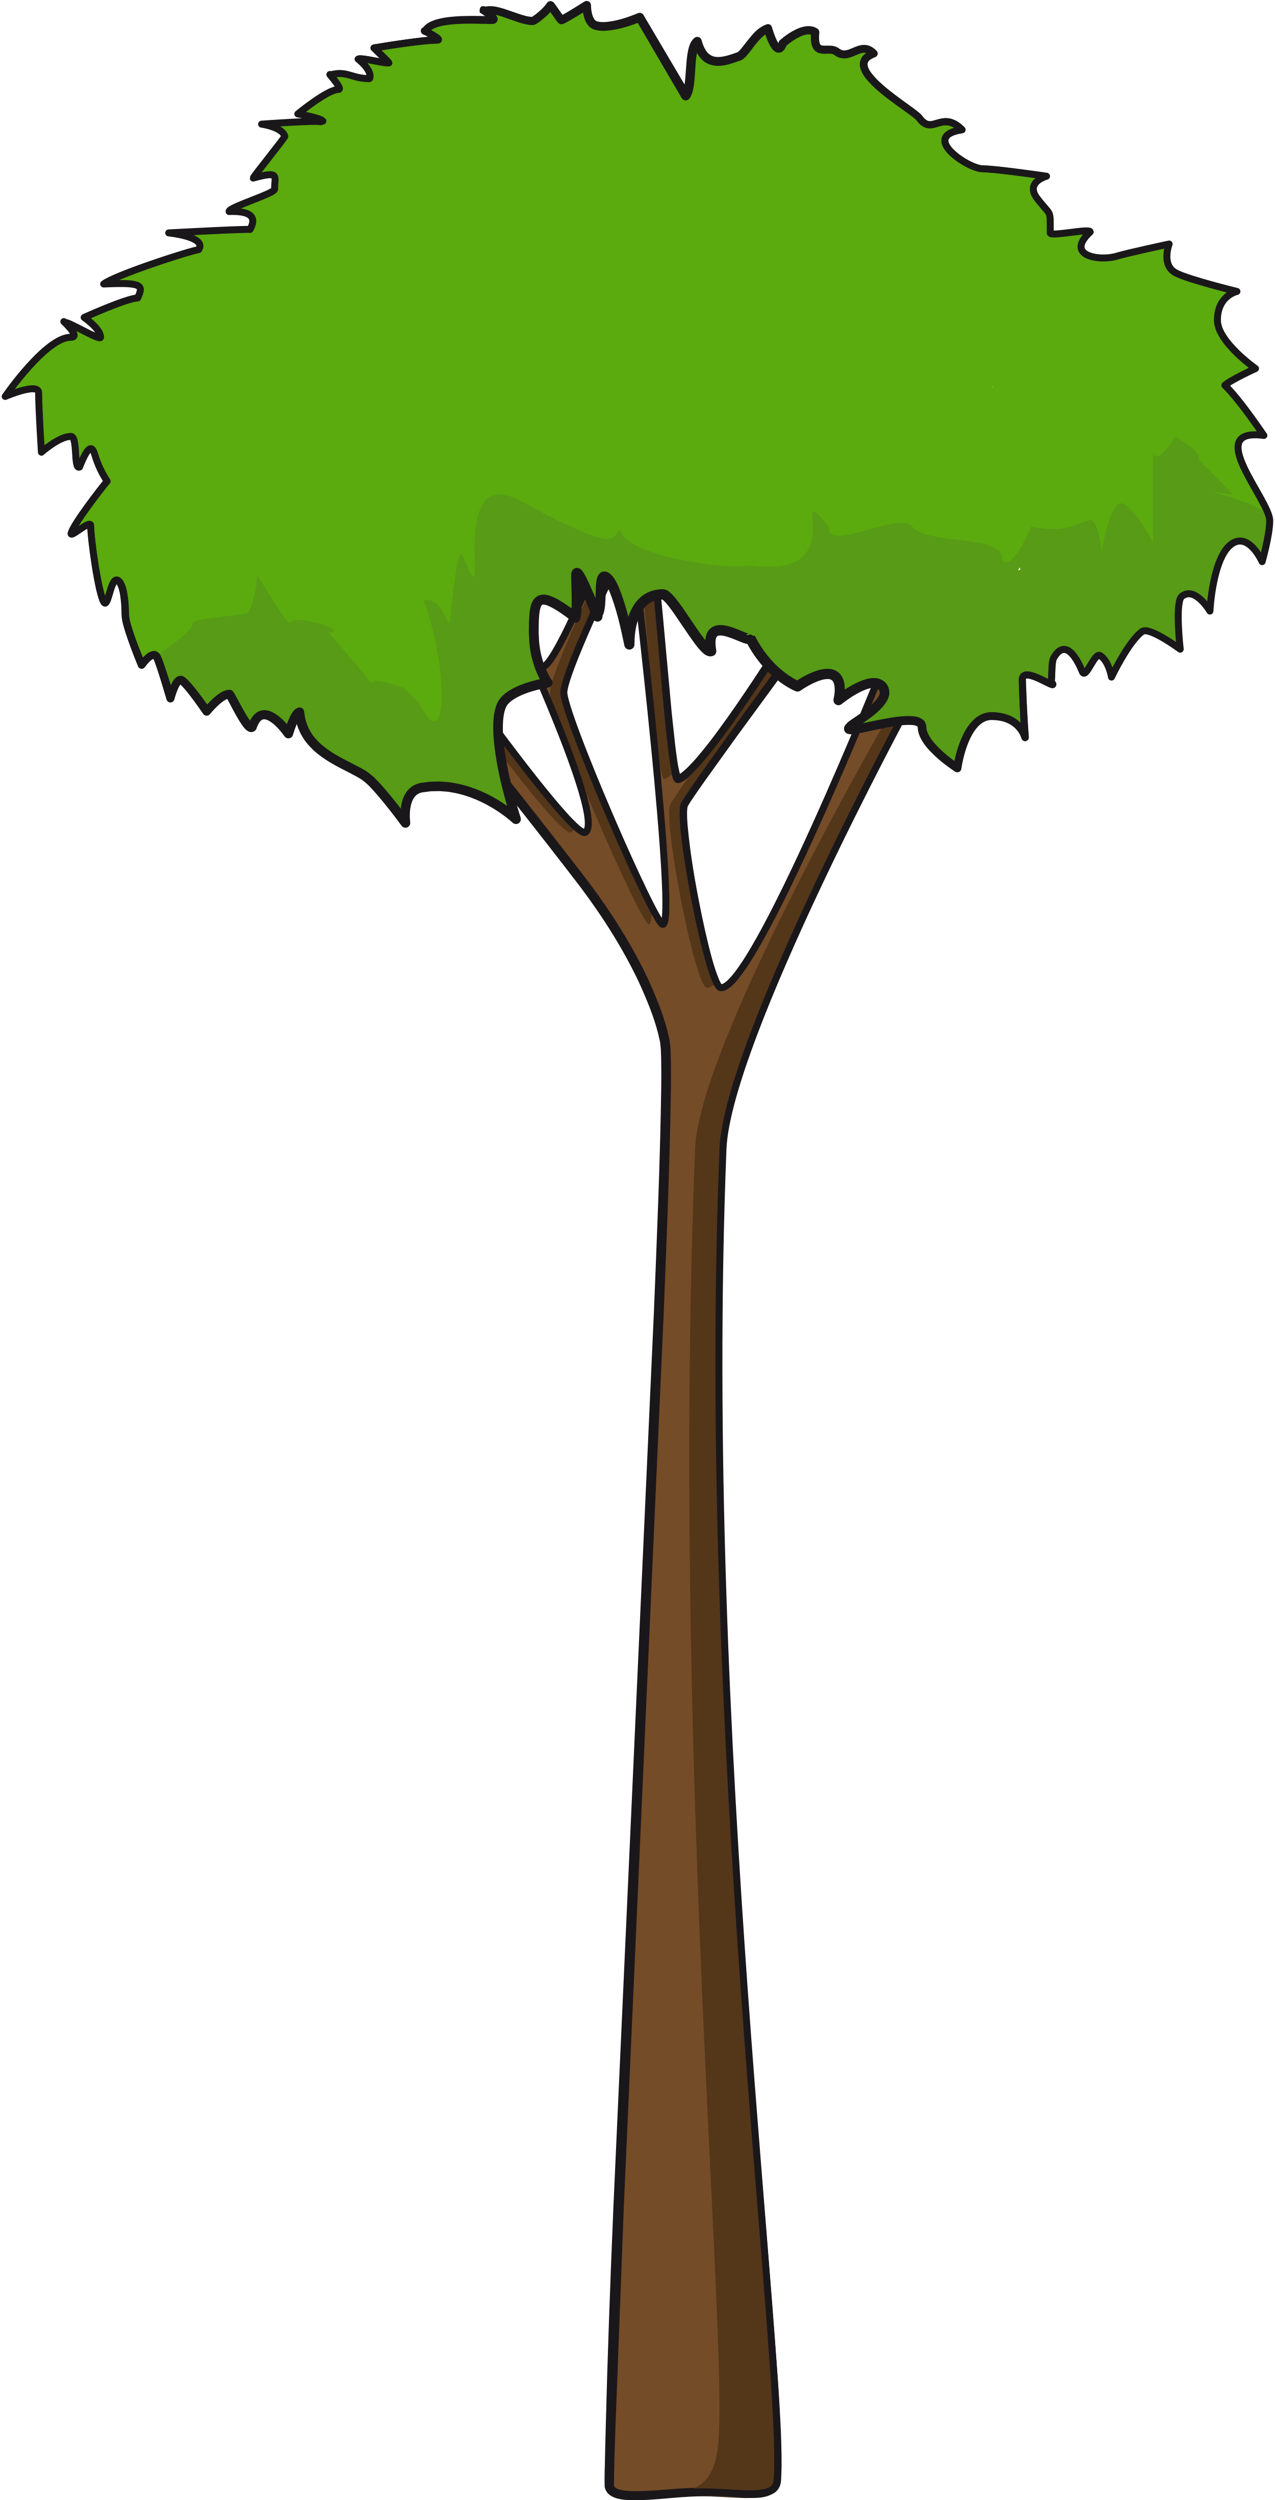 <?xml version="1.0" encoding="utf-8"?>
<!-- Generator: Adobe Illustrator 16.0.0, SVG Export Plug-In . SVG Version: 6.00 Build 0)  -->
<!DOCTYPE svg PUBLIC "-//W3C//DTD SVG 1.1//EN" "http://www.w3.org/Graphics/SVG/1.1/DTD/svg11.dtd">
<svg version="1.1" id="Layer_1" xmlns="http://www.w3.org/2000/svg" xmlns:xlink="http://www.w3.org/1999/xlink" x="0px" y="0px"
	 width="91.451px" height="179.262px" viewBox="0 0 91.451 179.262" enable-background="new 0 0 91.451 179.262"
	 xml:space="preserve">
<g>
	<path fill="#754C28" d="M51.857,82.372c0.309-7.771,13.321-31.821,13.321-31.821l-1.728-2.985c0,0-9.423,23.532-11.759,23.248
		c-0.851-0.104-3.152-12.038-2.612-13.141c0.536-1.091,12.55-17.429,12.55-17.429l-2.323,0.72c0,0-8.489,14.176-10.653,14.896
		c-0.611,0.205-1.377-14.128-1.915-16.111c-0.502-1.842-1.214,0.667-1.214,0.667s3.089,25.979,2.008,25.86
		c-0.609-0.069-7.235-15.307-7.089-16.702c0.198-1.882,4.697-11.051,4.697-11.051l-1.288-0.647c0,0-4.09,10.297-4.96,9.9
		c-0.983-0.448-2.005-5.755-2.793-8.16c-0.98-2.989-1.804-0.487-1.804-0.487s9.348,19.271,7.71,20.538
		c-1.109,0.855-16.7-21.746-16.7-21.746l-3.244,0.24c0,0,12.711,15.949,19.223,24.39c4.617,5.984,6.067,10.307,6.407,12.135
		c0.749,4.012-3.451,77.386-4.005,103.419c-0.026,1.251,2.8,0.772,5.7,0.592c2.978-0.185,6.229,0.783,6.353-0.852
		C56.356,169.628,50.174,124.664,51.857,82.372z"/>
	<path fill="#1A171B" d="M51.82,82.37c0.049-0.717,0.14-1.443,0.302-2.147c0.145-0.708,0.332-1.408,0.535-2.101
		c0.406-1.387,0.882-2.752,1.386-4.106c1.02-2.703,2.158-5.359,3.346-7.992c2.388-5.26,4.962-10.433,7.667-15.538l0.002,0.135
		l-1.736-2.98l0.266-0.019c-1.908,4.743-3.894,9.453-6.042,14.095c-1.086,2.315-2.19,4.625-3.507,6.836
		c-0.337,0.549-0.682,1.095-1.095,1.607c-0.21,0.254-0.427,0.507-0.732,0.717c-0.163,0.087-0.342,0.226-0.659,0.129
		c-0.198-0.124-0.198-0.187-0.263-0.271c-0.05-0.08-0.088-0.157-0.125-0.234c-0.52-1.228-0.789-2.47-1.094-3.72
		c-0.561-2.503-1.05-5.014-1.301-7.585c-0.026-0.323-0.047-0.647-0.042-0.984c0.005-0.171,0.008-0.336,0.063-0.547
		c0.042-0.139,0.102-0.205,0.135-0.268l0.124-0.205c0.361-0.553,0.73-1.083,1.093-1.605l2.218-3.128
		c2.979-4.153,5.971-8.295,8.999-12.412l0.367,0.516l-2.325,0.715l0.184-0.145c-1.61,2.652-3.263,5.271-4.985,7.852
		c-0.864,1.288-1.745,2.566-2.674,3.814c-0.467,0.623-0.945,1.238-1.458,1.833c-0.254,0.298-0.526,0.587-0.815,0.866
		c-0.155,0.135-0.293,0.276-0.479,0.397c-0.086,0.063-0.175,0.125-0.292,0.175l-0.083,0.039l-0.042,0.019l-0.01,0.004
		c0.018-0.001-0.193,0.031-0.108,0.017l-0.018,0c-0.006,0.006-0.156-0.028-0.209-0.086c-0.061-0.057-0.046-0.053-0.072-0.083
		c-0.037-0.052-0.042-0.073-0.06-0.11c-0.276-0.856-0.308-1.58-0.42-2.367l-0.238-2.315l-0.404-4.628
		c-0.132-1.542-0.26-3.083-0.421-4.618c-0.091-0.757-0.151-1.553-0.339-2.247c-0.044-0.157-0.136-0.345-0.18-0.372
		c-0.009,0.01,0.08-0.007,0.028,0.012c-0.033,0.023-0.085,0.084-0.128,0.152c-0.178,0.282-0.312,0.652-0.418,0.999l0.007-0.096
		c0.536,4.661,1.037,9.324,1.476,13.996c0.217,2.336,0.422,4.673,0.572,7.017c0.072,1.172,0.138,2.345,0.132,3.528
		c-0.005,0.296-0.013,0.593-0.047,0.898c-0.032,0.163-0.014,0.289-0.144,0.51c-0.031,0.033-0.042,0.061-0.096,0.09
		c-0.067,0.025-0.128,0.052-0.207,0.018c-0.02,0.003-0.158-0.104-0.157-0.12c-0.062-0.069-0.103-0.132-0.147-0.197
		c-0.327-0.515-0.583-1.039-0.848-1.566c-1.035-2.112-1.976-4.261-2.897-6.42c-0.911-2.163-1.806-4.332-2.583-6.553
		c-0.188-0.56-0.38-1.111-0.497-1.709c-0.035-0.132-0.031-0.358,0.009-0.484c0.03-0.144,0.052-0.287,0.101-0.433
		c0.083-0.293,0.176-0.578,0.278-0.853c0.402-1.109,0.867-2.187,1.338-3.262c0.949-2.147,1.957-4.265,2.986-6.375l0.051,0.151
		L43.8,37.978l0.159-0.061c-0.714,1.789-1.456,3.565-2.243,5.325c-0.396,0.878-0.801,1.753-1.243,2.612
		c-0.222,0.429-0.451,0.855-0.713,1.268c-0.133,0.206-0.269,0.41-0.451,0.599c-0.101,0.075-0.182,0.23-0.45,0.187
		c-0.147-0.061-0.252-0.173-0.335-0.274c-0.314-0.417-0.48-0.875-0.656-1.329c-0.169-0.456-0.313-0.917-0.452-1.38
		c-0.274-0.926-0.517-1.858-0.763-2.788c-0.25-0.927-0.484-1.863-0.801-2.759c-0.16-0.408-0.375-0.932-0.69-1.061
		c-0.128-0.054-0.293,0.081-0.418,0.259c-0.124,0.177-0.224,0.395-0.297,0.603l-0.008-0.12c1.8,3.735,3.534,7.5,5.142,11.325
		c0.796,1.915,1.572,3.84,2.208,5.825c0.157,0.497,0.302,0.999,0.421,1.511c0.109,0.516,0.234,1.027,0.167,1.614
		c-0.024,0.144-0.062,0.317-0.219,0.465l-0.028,0.027c-0.108,0.06-0.043,0.021-0.073,0.037c-0.019,0.006-0.021,0.011-0.054,0.017
		c-0.07,0.014-0.193,0.002-0.222-0.016c-0.088-0.03-0.158-0.069-0.218-0.109c-0.247-0.16-0.434-0.342-0.627-0.526
		c-0.378-0.37-0.727-0.758-1.069-1.15c-1.36-1.578-2.623-3.222-3.879-4.872c-1.252-1.653-2.482-3.321-3.702-4.997
		c-2.438-3.353-4.836-6.731-7.206-10.133l0.247,0.118l-3.243,0.249l0.201-0.46l9.976,12.587c3.318,4.206,6.66,8.375,9.93,12.634
		c1.604,2.137,3.08,4.443,4.24,6.88c0.56,1.233,1.091,2.483,1.438,3.813l0.116,0.505c0.019,0.094,0.04,0.147,0.057,0.274l0.024,0.25
		c0.042,0.326,0.037,0.685,0.052,1.029c0.013,0.688,0.014,1.351,0.005,2.025c-0.075,5.364-0.303,10.71-0.514,16.061l-2.865,64.17
		l-0.608,16.042c-0.04,1.311-0.093,2.732-0.101,3.952c-0.001,0.104,0.198,0.249,0.489,0.311c0.283,0.067,0.605,0.085,0.926,0.093
		c0.647,0.008,1.311-0.039,1.976-0.086c1.319-0.104,2.699-0.225,4.048-0.12c0.673,0.035,1.34,0.091,1.997,0.111
		c0.633,0.011,1.359,0.021,1.766-0.264c0.191-0.16,0.233-0.297,0.236-0.684c0.016-0.334,0.035-0.669,0.03-0.997
		c0.01-0.655-0.013-1.324-0.028-1.99c-0.051-1.333-0.117-2.667-0.204-4.001l-0.572-8.005l-1.217-16.013
		C51.941,125.208,50.943,103.774,51.82,82.37z M51.895,82.375c-0.775,21.404,0.322,42.82,1.961,64.158l1.312,16.004l0.621,8.009
		c0.095,1.336,0.169,2.675,0.229,4.016c0.019,0.672,0.046,1.341,0.04,2.024c0.006,0.342-0.011,0.675-0.025,1.009l-0.01,0.25
		c-0.011,0.115-0.023,0.211-0.059,0.32c-0.064,0.212-0.209,0.412-0.383,0.542c-0.733,0.474-1.452,0.377-2.127,0.397
		c-0.681-0.015-1.348-0.066-2.012-0.096c-1.327-0.092-2.623,0.035-3.968,0.151c-0.669,0.053-1.342,0.107-2.034,0.104
		c-0.347-0.006-0.697-0.02-1.068-0.103c-0.185-0.044-0.378-0.104-0.572-0.228c-0.195-0.122-0.378-0.339-0.428-0.625
		c-0.03-0.782,0.016-1.37,0.02-2.065l0.049-2.008c0.135-5.354,0.33-10.705,0.558-16.053l2.905-64.169
		c0.214-5.346,0.445-10.697,0.523-16.039c0.009-0.664,0.008-1.34-0.004-1.989c-0.015-0.324-0.003-0.637-0.047-0.975l-0.024-0.25
		c-0.003-0.038-0.032-0.146-0.047-0.216l-0.108-0.473c-0.328-1.264-0.845-2.487-1.39-3.689c-1.144-2.399-2.563-4.628-4.168-6.771
		c-3.239-4.238-6.61-8.413-9.893-12.635l-9.905-12.637c-0.098-0.123-0.078-0.301,0.044-0.399c0.046-0.037,0.103-0.057,0.157-0.062
		l3.244-0.231c0.101-0.008,0.193,0.041,0.247,0.118c2.348,3.41,4.728,6.8,7.145,10.163c1.209,1.68,2.429,3.354,3.669,5.01
		c1.244,1.652,2.497,3.302,3.834,4.87c0.336,0.39,0.678,0.775,1.04,1.13c0.18,0.174,0.369,0.353,0.558,0.476
		c0.048,0.032,0.092,0.054,0.127,0.067c0.029,0.01-0.026-0.009-0.032,0.018c-0.001,0.006,0.026-0.008,0.037-0.011
		c-0.015,0.01,0.066-0.034-0.027,0.02l0.006-0.009c0.037-0.028,0.077-0.121,0.091-0.229c0.065-0.931-0.283-1.975-0.563-2.942
		c-0.621-1.964-1.387-3.889-2.173-5.802c-1.588-3.82-3.308-7.59-5.09-11.326l-0.002-0.004c-0.018-0.038-0.019-0.079-0.006-0.116
		c0.088-0.244,0.191-0.468,0.343-0.686c0.136-0.192,0.397-0.483,0.767-0.377c0.317,0.117,0.453,0.364,0.584,0.576
		c0.125,0.222,0.22,0.449,0.307,0.683c0.321,0.92,0.551,1.855,0.798,2.786c0.243,0.931,0.481,1.862,0.75,2.782
		c0.136,0.459,0.276,0.917,0.44,1.364c0.167,0.441,0.34,0.899,0.608,1.254c0.067,0.085,0.136,0.149,0.208,0.187
		c-0.02,0.014,0.102-0.041,0.167-0.12c0.153-0.157,0.289-0.354,0.417-0.552c0.256-0.398,0.484-0.82,0.706-1.244
		c0.441-0.851,0.85-1.721,1.247-2.595c0.792-1.751,1.54-3.524,2.259-5.306c0.023-0.06,0.09-0.089,0.15-0.065l0.01,0.004l1.287,0.649
		c0.055,0.028,0.078,0.095,0.051,0.151c-1.021,2.108-2.016,4.232-2.953,6.378c-0.465,1.074-0.924,2.153-1.315,3.25
		c-0.102,0.275-0.188,0.549-0.265,0.82c-0.046,0.132-0.069,0.28-0.097,0.423c-0.04,0.158-0.035,0.229-0.007,0.386
		c0.11,0.554,0.306,1.112,0.494,1.662c0.782,2.203,1.688,4.367,2.607,6.521c0.929,2.15,1.88,4.294,2.919,6.388
		c0.263,0.519,0.528,1.048,0.833,1.522c0.038,0.056,0.079,0.115,0.115,0.155c0.05,0.038-0.039-0.01,0.011,0.019
		c-0.088-0.027-0.134,0.031-0.123,0.02c0.025-0.03,0.059-0.211,0.072-0.334c0.03-0.278,0.037-0.568,0.04-0.857
		c0-1.162-0.071-2.332-0.148-3.499c-0.161-2.336-0.377-4.669-0.605-7.002c-0.462-4.664-0.984-9.324-1.539-13.979l0-0.005
		c-0.004-0.031,0-0.063,0.008-0.091c0.121-0.391,0.244-0.759,0.476-1.136c0.062-0.093,0.128-0.189,0.25-0.283
		c0.096-0.109,0.416-0.152,0.562-0.013c0.256,0.226,0.289,0.43,0.367,0.633c0.218,0.801,0.269,1.561,0.368,2.336
		c0.169,1.543,0.304,3.085,0.443,4.627l0.423,4.621l0.248,2.302c0.1,0.741,0.181,1.579,0.383,2.197
		c-0.377-0.101-0.067-0.069,0.04-0.21c0.14-0.089,0.276-0.227,0.412-0.346c0.266-0.259,0.525-0.536,0.771-0.827
		c0.496-0.579,0.965-1.188,1.423-1.806c0.914-1.239,1.785-2.514,2.64-3.8c1.703-2.576,3.343-5.201,4.934-7.847
		c0.043-0.072,0.11-0.122,0.184-0.145l2.322-0.725c0.175-0.055,0.362,0.043,0.417,0.219c0.033,0.104,0.009,0.215-0.05,0.297
		l-9.059,12.36l-2.234,3.109c-0.37,0.523-0.733,1.041-1.075,1.554l-0.125,0.204c-0.044,0.076-0.089,0.136-0.088,0.153
		c-0.028,0.098-0.041,0.255-0.044,0.402c-0.006,0.302,0.011,0.616,0.035,0.929c0.229,2.517,0.701,5.037,1.241,7.52
		c0.289,1.23,0.566,2.501,1.037,3.631c0.188,0.333,0.081,0.335,0.379,0.189c0.224-0.151,0.437-0.382,0.631-0.619
		c0.392-0.479,0.736-1.014,1.07-1.55c1.312-2.172,2.432-4.472,3.529-6.773c2.175-4.617,4.186-9.315,6.119-14.041
		c0.03-0.076,0.116-0.113,0.192-0.083c0.032,0.012,0.058,0.036,0.074,0.063l1.719,2.99c0.025,0.043,0.023,0.094,0.002,0.135
		c-2.731,5.082-5.334,10.238-7.751,15.479c-1.202,2.623-2.355,5.27-3.389,7.963c-0.511,1.349-0.995,2.708-1.407,4.09
		C52.348,79.532,51.987,80.932,51.895,82.375z"/>
</g>
<g>
	<path fill="#543619" d="M47.653,55.859c0.204-0.068,0.464-0.255,0.768-0.539c-0.564-2.605-1.211-13.833-1.682-15.572
		c-0.326-1.198-0.74-0.557-0.991,0.039C46.284,41.892,47.045,56.063,47.653,55.859z"/>
	<path fill="#543619" d="M54.145,49.112c-1.235,1.844-2.495,3.627-3.541,4.903c-1.376,1.924-2.379,3.359-2.525,3.657
		c-0.54,1.103,1.761,13.038,2.612,13.141c0.188,0.023,0.426-0.123,0.697-0.384c-0.99-2.052-2.794-11.767-2.31-12.757
		c0.536-1.091,12.55-17.429,12.55-17.429l-1.295,0.401C59.461,41.833,56.78,45.487,54.145,49.112z"/>
	<path fill="#543619" d="M44.14,38.521c0,0-4.499,9.169-4.697,11.051c-0.146,1.395,6.479,16.633,7.089,16.702
		c0.144,0.016,0.212-0.438,0.226-1.22c-1.898-3.646-6.436-14.325-6.314-15.482c0.198-1.882,4.697-11.051,4.697-11.051l-1.288-0.647
		c0,0-0.061,0.153-0.168,0.418L44.14,38.521z"/>
	<path fill="#543619" d="M41.005,59.666c0.108-0.083,0.166-0.25,0.184-0.48c-3.438-3.227-15.884-21.266-15.884-21.266l-0.952,0.07
		C25.294,39.351,39.932,60.494,41.005,59.666z"/>
	<path fill="#543619" d="M51.857,82.372c0.309-7.771,13.321-31.821,13.321-31.821l-1.728-2.985c0,0-0.148,0.37-0.412,1.017
		l1.139,1.969c0,0-14.012,24.051-14.321,31.821c-1.684,42.292,2.301,84.362,1.683,92.577c-0.113,1.508-0.485,3.411-2.614,3.688
		c-0.337,0.044-0.719,0.072-1.15,0.084c3.37,0.103,7.818,1.057,7.963-0.878C56.356,169.628,50.174,124.664,51.857,82.372z"/>
	<path fill="#543619" d="M35.099,39.615c0.253,0.772,0.531,1.844,0.823,2.958c0.668,1.442,1.473,3.208,2.283,5.059
		c0.081-0.08,0.171-0.191,0.268-0.326c-0.849-1.433-1.697-5.626-2.374-7.69c-0.619-1.887-1.174-1.585-1.5-1.107
		C34.758,38.737,34.925,39.087,35.099,39.615z"/>
</g>
<path fill="none" stroke="#1A171B" stroke-width="0.5" stroke-linecap="round" stroke-linejoin="round" stroke-miterlimit="10" d="
	M51.857,82.372c0.309-7.771,13.321-31.821,13.321-31.821l-1.728-2.985c0,0-9.423,23.532-11.759,23.248
	c-0.851-0.104-3.152-12.038-2.612-13.141c0.536-1.091,12.55-17.429,12.55-17.429l-2.323,0.72c0,0-8.489,14.176-10.653,14.896
	c-0.611,0.205-1.377-14.128-1.915-16.111c-0.502-1.842-1.214,0.667-1.214,0.667s3.089,25.979,2.008,25.86
	c-0.609-0.069-7.235-15.307-7.089-16.702c0.198-1.882,4.697-11.051,4.697-11.051l-1.288-0.647c0,0-4.09,10.297-4.96,9.9
	c-0.983-0.448-2.005-5.755-2.793-8.16c-0.98-2.989-1.804-0.487-1.804-0.487s9.348,19.271,7.71,20.538
	c-1.109,0.855-16.7-21.746-16.7-21.746l-3.244,0.24c0,0,12.711,15.949,19.223,24.39c4.617,5.984,6.067,10.307,6.407,12.135
	c0.749,4.012-3.451,77.386-4.005,103.419c-0.027,1.266,2.865,0.785,5.799,0.586c2.945-0.199,6.132,0.771,6.253-0.846
	C56.356,169.628,50.174,124.664,51.857,82.372z"/>
<path fill="#5BAA0E" d="M90.652,31.221c0.077,0.135-1.618-2.444-2.798-3.598c0.444-0.4,2.199-1.199,2.199-1.199
	s-2.732-1.914-2.732-3.465c0-1.767,1.4-2.064,1.4-2.064s-3.51-0.856-4.397-1.334c-1.051-0.564-0.467-2.065-0.467-2.065
	s-3.029,0.648-3.73,0.866c-1.217,0.381-3.798,0-1.932-1.731c0.033-0.292-2.866,0.364-2.866,0.067c0-1.788,0.077-1.15-0.932-2.466
	c-0.902-1.175,0.665-1.599,0.665-1.599S71.4,12.1,70.464,12.1c-1.013,0-4.531-2.332-1.465-2.799
	c-1.466-1.465-2.132,0.478-3.066-0.842c-0.426-0.604-5.928-3.621-3.264-4.622c-0.936-1.005-1.739,0.608-2.664-0.133
	c-0.59-0.469-1.733,0.533-1.533-1.398c-0.814-0.576-2.332,0.798-2.332,0.798s-0.333,1.334-1.066-1.064
	c-0.889,0.27-1.627,1.844-2.064,1.998c-1.067,0.374-2.467,0.934-3-1.066c-0.676,0.529-0.301,3.207-0.829,3.885
	C48.35,5.389,45.881,1.24,45.881,1.24s-2.041,0.896-3.132,0.596c-0.685-0.189-0.666-1.46-0.666-1.46s-1.699,1.064-1.822,1.064
	c-0.041,0-0.736-1.067-0.778-1.064c-0.333,0.532-1.186,1.131-1.265,1.131c-1.051,0-2.505-1.017-3.465-0.732
	c-0.472-0.274,1.117,0.665,0.533,0.665c-1.233,0-4.263-0.221-4.797,0.801c-0.318-0.19,1.288,0.621,0.889,0.621
	c-1.176,0-4.553,0.576-4.553,0.576s1.064,1.025,1.066,1.066c-0.223,0.078-2.016-0.408-2.199-0.266
	c1.066,0.867,0.854,1.399,0.8,1.399c-1.294,0-1.599-0.599-2.798-0.267c-0.255-0.239,0.955,1.045,0.577,1.045
	c-0.784,0-2.909,1.753-2.909,1.753s1.616,0.274,1.798,0.513C23.104,8.695,23.055,8.717,23,8.731
	c-0.265-0.117-4.237,0.171-4.237,0.171s1.465,0.199,1.666,0.866c0.025,0.088-2.277,2.91-2.266,2.999
	c1.933-0.532,1.533-0.148,1.533,0.799c0,0.314-3.321,1.299-3.265,1.6c1.798-0.068,1.913,0.563,1.501,1.288
	c-0.248-0.056-5.832,0.245-5.832,0.245s2.786,0.274,2.145,1.199c-0.979,0.188-6.061,1.868-6.81,2.464
	c2.864-0.133,2.838,0.111,2.442,0.997c-0.876,0.055-3.841,1.402-3.841,1.402s1.177,0.802,1.177,1.421
	c0,0.297-2.593-1.289-2.509-1.021c-0.617-0.52,1.248,1.032,0.377,1.021c-1.776-0.022-4.708,4.242-4.708,4.242
	s2.398-1.033,2.398-0.267c0,1.116,0.2,4.265,0.2,4.265s1.264-1.133,2.11-1.133c0.515,0,0.181,2.395,0.623,2.199
	c0.732-1.866,0.951-1.364,1.115-0.83c0.2,0.662,0.493,1.279,0.866,1.842c-0.446,0.531-2.382,3.037-2.581,3.717
	c-0.125,0.429,1.398-1.003,1.398-0.533c0,0.879,0.531,4.75,0.933,5.463c0.339,0.6,0.495-1.927,1.044-1.514
	c0.488,0.367,0.15,2.809,0.755,2.98c-0.043,0.3,0.932,3.063,0.932,3.063s0.745-1.065,1.062-0.616
	c0.204,0.289,1.003,3.014,1.003,3.014s0.395-1.557,0.804-1.298c0.487,0.308,1.794,2.232,1.794,2.232s0.985-1.245,1.622-1.245
	c0.098,0,1.309,2.71,1.643,2.376c0.733-2.264,2.598,0.467,2.598,0.467s0.421-1.466,0.781-1.544c0.248,2.913,3.395,3.66,4.75,4.607
	c0.9,0.63,2.864,3.333,2.864,3.333s-0.333-2.267,1.133-2.533c3.717-0.676,6.795,2.266,6.795,2.266s-1.954-5.897-1.066-8.128
	c0.495-1.243,3.331-1.666,3.331-1.666s-0.998-1.309-0.998-3.532c0-2.575,0.133-3.331,2.999-1.133
	c0.151-0.664,0.044-2.33,0.044-3.041c0-1.106,1.845,3.824,1.487,2.843c0.481-0.365,0.037-2.947,0.6-2.731
	c0.865,0.332,1.732,4.861,1.732,4.861s-0.153-3.597,2.398-3.597c0.689,0,2.876,4.336,3.464,4.065
	c-0.533-2.998,2.665-0.468,2.797-0.934c1.323,2.659,3.4,3.465,3.4,3.465s1.513-1.074,2.397-0.866
	c0.97,0.229,0.534,1.865,0.534,1.865s2.464-2,3.197-0.931c0.745,1.083-2.347,2.658-2.333,2.798c-1.129,0.961,5.13-1.387,5.13,0.066
	c0,1.309,2.532,2.932,2.532,2.932s0.503-3.732,2.465-3.732c2.039,0,2.399,1.533,2.399,1.533s-0.2-2.886-0.2-4.131
	c0-1.163,2.825,1.011,2.065,0.134c0.089-0.37-0.003-1.391,0.2-1.733c1.067-1.798,2.072,1.163,2.066,1.067
	c0.281,0.411,0.854-1.478,1.267-1.2c0.622,0.421,0.798,1.534,0.798,1.534s1.2-2.533,2.199-3.265
	c0.512-0.375,2.731,1.266,2.731,1.266s-0.399-3.465,0.133-3.798c0.933-0.733,1.998,1.066,1.998,1.066s0.178-3.797,1.534-4.796
	c1.244-0.918,2.21,1.251,2.21,1.251s0.544-1.904,0.544-2.94C91.076,35.853,86.255,30.623,90.652,31.221z M73.12,40.653
	c0.026,0.06,0.059,0.118,0.084,0.178c-0.061,0.035-0.126,0.062-0.185,0.101C73.058,40.841,73.086,40.745,73.12,40.653z
	 M71.208,27.801c-0.024-0.033-0.046-0.068-0.074-0.1c0.028-0.001,0.056-0.001,0.082-0.003
	C71.211,27.731,71.211,27.766,71.208,27.801z"/>
<path fill="#579B16" d="M88.473,35.462c0.077,0.134-1.355-1.381-2.534-2.535c0.444-0.4-1.613-1.613-1.613-1.613
	s-1.613,2.473-1.613,0.922c0-1.767,0,6.681,0,6.681s-1.185-2.288-2.073-2.764c-1.051-0.565-1.613,3.455-1.613,3.455
	s-0.22-2.521-0.922-2.304c-1.216,0.381-1.842,0.921-4.146,0.461c-1.382,3.225-2.073,2.602-2.073,2.303
	c0-1.786-5.441-0.986-6.451-2.303c-0.902-1.176-6.19,1.931-5.99,0c-3.226-3.916,2.073,3.917-5.76,2.764
	c-1.066,0.374-8.682-0.535-9.215-2.534c-0.675,0.53,0.051,1.824-7.142-2.073c-5.529-2.995-1.843,9.676-4.146,3.917
	c-0.391-0.976-0.924,4.795-0.922,4.838c-0.223,0.078-0.644-1.946-1.843-1.613c1.843,5.298,1.613,11.058-0.23,7.603
	c-0.369-0.692-1.563-1.621-1.382-1.382c-0.055,0.012-2.273-0.897-2.073-0.23c0.026,0.087-3.281-3.988-3.226-3.687
	c1.798-0.068-2.353-1.417-2.764-0.691c-0.248-0.056-2.304-3.457-2.304-3.457s-0.05,1.842-0.692,2.766
	c-0.978,0.187-3.917,0.38-3.917,0.691c0,0.785-3.661,3-3.661,3s0.745-1.065,1.062-0.616c0.204,0.289,1.003,3.014,1.003,3.014
	s0.395-1.557,0.804-1.298c0.487,0.308,1.794,2.232,1.794,2.232s0.985-1.245,1.622-1.245c0.098,0,1.309,2.71,1.643,2.376
	c0.733-2.264,2.598,0.467,2.598,0.467s0.421-1.466,0.781-1.544c0.248,2.913,3.395,3.66,4.75,4.607c0.9,0.63,2.864,3.333,2.864,3.333
	s-0.333-2.267,1.133-2.533c3.717-0.676,6.795,2.266,6.795,2.266s-1.954-5.897-1.066-8.128c0.495-1.243,3.331-1.666,3.331-1.666
	s-0.998-1.309-0.998-3.532c0-2.575,0.133-3.331,2.999-1.133c0.151-0.664,0.044-2.33,0.044-3.041c0-1.106,1.845,3.824,1.487,2.843
	c0.481-0.365,0.037-2.947,0.6-2.731c0.865,0.332,1.732,4.861,1.732,4.861s-0.153-3.597,2.398-3.597c0.689,0,2.876,4.336,3.464,4.065
	c-0.533-2.998,2.665-0.468,2.797-0.934c1.323,2.659,3.4,3.465,3.4,3.465s1.513-1.074,2.397-0.866
	c0.97,0.229,0.534,1.865,0.534,1.865s2.464-2,3.197-0.931c0.745,1.083-2.347,2.658-2.333,2.798c-1.129,0.961,5.13-1.387,5.13,0.066
	c0,1.309,2.532,2.932,2.532,2.932s0.503-3.732,2.465-3.732c2.039,0,2.399,1.533,2.399,1.533s-0.2-2.886-0.2-4.131
	c0-1.163,2.825,1.011,2.065,0.134c0.089-0.37-0.003-1.391,0.2-1.733c1.067-1.798,2.072,1.163,2.066,1.067
	c0.281,0.411,0.854-1.478,1.267-1.2c0.622,0.421,0.798,1.534,0.798,1.534s1.2-2.533,2.199-3.265
	c0.512-0.375,2.731,1.266,2.731,1.266s-0.399-3.465,0.133-3.798c0.933-0.733,1.998,1.066,1.998,1.066s0.178-3.797,1.534-4.796
	c1.244-0.918,2.21,1.251,2.21,1.251s0.544-1.904,0.544-2.94C91.076,35.853,84.077,34.864,88.473,35.462z M73.12,40.653
	c0.026,0.06,0.059,0.118,0.084,0.178c-0.061,0.035-0.126,0.062-0.185,0.101C73.058,40.841,73.086,40.745,73.12,40.653z
	 M71.208,27.801c-0.024-0.033-0.046-0.068-0.074-0.1c0.028-0.001,0.056-0.001,0.082-0.003
	C71.211,27.731,71.211,27.766,71.208,27.801z"/>
<g>
	<g>
		<path fill="#1A171B" d="M90.675,31.25c-0.154-0.075-0.137-0.156-0.213-0.233l-0.164-0.234l-0.332-0.465l-0.681-0.917
			c-0.465-0.602-0.941-1.2-1.479-1.729c-0.028-0.024-0.03-0.067-0.006-0.094l0.008-0.007c0.339-0.278,0.712-0.465,1.082-0.667
			c0.372-0.196,0.747-0.381,1.127-0.56l-0.014,0.15c-0.497-0.354-0.962-0.742-1.4-1.165c-0.431-0.428-0.841-0.889-1.137-1.439
			c-0.137-0.28-0.25-0.582-0.262-0.912c0-0.306,0.035-0.628,0.138-0.931c0.204-0.61,0.708-1.11,1.351-1.287l-0.004,0.269
			c-1.123-0.273-2.24-0.559-3.349-0.903c-0.276-0.102-0.552-0.171-0.829-0.3c-0.126-0.054-0.298-0.122-0.409-0.206
			c-0.126-0.082-0.265-0.227-0.352-0.357c-0.181-0.284-0.236-0.616-0.232-0.925c0.008-0.314,0.065-0.607,0.17-0.907l0.207,0.243
			c-0.654,0.149-1.316,0.284-1.964,0.445l-1.96,0.484c-0.354,0.078-0.704,0.101-1.058,0.083c-0.353-0.023-0.71-0.076-1.056-0.25
			c-0.168-0.089-0.347-0.219-0.446-0.432c-0.106-0.212-0.079-0.459-0.008-0.643c0.147-0.376,0.403-0.633,0.654-0.877l-0.064,0.126
			c-0.012,0.104,0.065,0.153,0.075,0.156c0.01,0.005,0.011,0.003-0.004,0.001c-0.019-0.003-0.054-0.007-0.089-0.007
			c-0.07-0.002-0.148,0.002-0.227,0.007l-0.479,0.047l-0.977,0.122l-0.501,0.046c-0.087,0.004-0.172,0.009-0.268,0.004
			c-0.049-0.003-0.098-0.006-0.162-0.021c-0.035-0.011-0.069-0.016-0.129-0.056c-0.034-0.031-0.058-0.039-0.088-0.104
			c-0.029-0.064-0.026-0.13-0.026-0.12c-0.002-0.326,0.006-0.663-0.009-0.972c-0.008-0.158-0.027-0.28-0.086-0.376
			c-0.059-0.103-0.176-0.225-0.283-0.349l-0.324-0.381c-0.097-0.119-0.221-0.276-0.306-0.411c-0.095-0.144-0.188-0.357-0.206-0.557
			c-0.028-0.213,0.046-0.441,0.164-0.61c0.25-0.341,0.582-0.498,0.937-0.613l0.026,0.439l-2.41-0.314
			c-0.401-0.044-0.806-0.1-1.204-0.134l-0.594-0.042c-0.201-0.024-0.376-0.009-0.65-0.063c-0.442-0.11-0.817-0.299-1.182-0.515
			c-0.362-0.219-0.707-0.469-1.01-0.79c-0.149-0.163-0.293-0.343-0.388-0.582c-0.107-0.226-0.089-0.596,0.11-0.817
			c0.186-0.221,0.413-0.313,0.623-0.39c0.213-0.077,0.425-0.116,0.636-0.153l-0.14,0.426c-0.281-0.277-0.603-0.493-0.94-0.498
			c-0.17-0.006-0.347,0.031-0.545,0.091C67.139,9.129,66.91,9.217,66.621,9.2c-0.297-0.016-0.55-0.193-0.721-0.372l-0.214-0.257
			c-0.047-0.044-0.119-0.107-0.203-0.171c-0.324-0.251-0.679-0.495-1.024-0.745c-0.693-0.503-1.392-1.01-2.016-1.645
			c-0.299-0.327-0.626-0.66-0.754-1.202c-0.067-0.271,0.028-0.63,0.236-0.831c0.199-0.206,0.427-0.306,0.646-0.4l-0.106,0.451
			c-0.134-0.132-0.271-0.225-0.415-0.241c-0.144-0.021-0.321,0.028-0.519,0.11c-0.198,0.079-0.412,0.189-0.68,0.254
			c-0.263,0.072-0.612,0.042-0.866-0.116c-0.047-0.028-0.156-0.104-0.149-0.097c-0.044-0.025-0.112-0.073-0.119-0.061
			C59.7,3.866,59.582,3.85,59.496,3.849c-0.198-0.01-0.44,0.043-0.766-0.048c-0.165-0.059-0.336-0.188-0.413-0.343
			c-0.084-0.148-0.119-0.296-0.136-0.428c-0.04-0.271-0.019-0.512-0.001-0.753l0.123,0.27c-0.107-0.073-0.25-0.097-0.421-0.074
			c-0.168,0.023-0.352,0.083-0.53,0.171c-0.354,0.172-0.708,0.421-1.009,0.684l0.09-0.15c-0.036,0.126-0.071,0.222-0.15,0.345
			c-0.042,0.059-0.093,0.126-0.19,0.187c-0.095,0.063-0.258,0.086-0.371,0.048c-0.22-0.08-0.289-0.195-0.363-0.284
			c-0.067-0.093-0.121-0.185-0.167-0.274c-0.181-0.359-0.297-0.713-0.41-1.069l0.383,0.204c-0.387,0.132-0.758,0.57-1.086,0.993
			c-0.17,0.218-0.331,0.444-0.535,0.677c-0.102,0.107-0.231,0.26-0.457,0.341l-0.401,0.14c-0.535,0.169-1.181,0.377-1.865,0.107
			c-0.332-0.137-0.59-0.402-0.759-0.676c-0.182-0.277-0.273-0.571-0.363-0.861l0.515,0.172c-0.104,0.073-0.209,0.414-0.249,0.711
			c-0.049,0.312-0.071,0.642-0.094,0.975c-0.022,0.334-0.041,0.673-0.08,1.021c-0.021,0.175-0.046,0.352-0.089,0.536
			c-0.045,0.183-0.099,0.379-0.252,0.591c-0.106,0.147-0.311,0.181-0.458,0.075c-0.038-0.027-0.068-0.062-0.091-0.099L48.89,7.023
			l-3.285-5.619l0.405,0.13c-0.795,0.323-1.592,0.587-2.481,0.666c-0.223,0.016-0.453,0.016-0.693-0.028
			c-0.074-0.017-0.091-0.013-0.21-0.049c-0.057-0.026-0.075-0.021-0.164-0.074c-0.17-0.098-0.253-0.198-0.336-0.311
			c-0.158-0.225-0.228-0.458-0.277-0.683c-0.048-0.229-0.071-0.442-0.072-0.683l0.471,0.265c-0.49,0.303-0.975,0.602-1.482,0.891
			l-0.198,0.108L40.453,1.69c-0.018,0.007-0.033,0.02-0.116,0.04l-0.05,0.008l-0.024,0.002l-0.122-0.025l-0.001,0l-0.001-0.001
			l-0.003-0.002l-0.06-0.041c-0.158-0.142-0.101-0.112-0.147-0.161L39.863,1.42l-0.125-0.179l-0.243-0.353l-0.121-0.172l-0.059-0.08
			l-0.025-0.033l-0.006-0.008C39.234,0.555,39.399,0.71,39.5,0.673l0.236-0.14c-0.293,0.428-0.642,0.722-1.014,1.006
			c-0.103,0.072-0.173,0.129-0.33,0.212c-0.056,0.036-0.218,0.055-0.215,0.046l-0.083-0.005c-0.053-0.002-0.109-0.006-0.178-0.017
			c-0.267-0.035-0.476-0.099-0.701-0.167l-1.25-0.435c-0.399-0.127-0.813-0.214-1.132-0.127l-0.05,0.014
			c-0.063,0.017-0.128,0-0.174-0.041c-0.008-0.007-0.1-0.052-0.037-0.026l0.03,0.008c0.005-0.004,0.003,0.013,0.111,0.002
			c0.301-0.001,0.217-0.616,0.149-0.48l-0.026-0.022c0,0-0.001,0,0.003,0.002l0.018,0.013l0.041,0.027l0.167,0.115
			c0.111,0.079,0.221,0.161,0.333,0.256c0.056,0.048,0.112,0.098,0.173,0.169c0.032,0.044,0.063,0.071,0.103,0.17
			c0.014,0.048,0.043,0.129-0.002,0.248c-0.046,0.11-0.14,0.168-0.188,0.185c-0.208,0.06-0.233,0.024-0.304,0.034l-0.2-0.003
			c-0.527-0.011-1.046-0.026-1.563-0.018c-0.516,0.009-1.031,0.035-1.523,0.119c-0.476,0.08-1.004,0.247-1.169,0.547l-0.019,0.035
			c-0.063,0.114-0.206,0.156-0.32,0.093l-0.034-0.023c-0.033-0.026,0.006,0.018-0.104-0.08c-0.089-0.1-0.082-0.269-0.012-0.339
			c0.084-0.154,0.376-0.083,0.299-0.091l0.029,0.011l0.031,0.013l0.092,0.045l0.17,0.089l0.332,0.188
			c0.111,0.068,0.218,0.132,0.338,0.227c0.033,0.03,0.061,0.047,0.113,0.115c0.004,0.023,0.112,0.098,0.034,0.314
			c-0.051,0.095-0.141,0.138-0.159,0.14c-0.044,0.016-0.075,0.02-0.087,0.021l-0.204,0.01c-0.501,0.013-0.953,0.072-1.447,0.129
			c-0.97,0.119-1.943,0.266-2.909,0.424l0.131-0.428l0.541,0.529l0.269,0.268l0.134,0.137l0.068,0.072l0.038,0.042l0.02,0.023
			c0.028,0.032,0.064,0.107,0.068,0.163l0.001,0.018c0.006,0.107-0.065,0.202-0.166,0.228c-0.119,0.03-0.183,0.02-0.236,0.019
			l-0.155-0.017l-0.285-0.046l-0.55-0.104l-0.54-0.097l-0.26-0.033l-0.116-0.006C25.8,4.45,25.775,4.472,25.84,4.428l0.004-0.376
			c0.304,0.257,0.605,0.535,0.81,0.933c0.05,0.1,0.091,0.21,0.114,0.333c0.01,0.062,0.017,0.128,0.011,0.201
			c-0.003,0.036-0.007,0.074-0.02,0.117c-0.027,0.049,0.008,0.075-0.136,0.199c-0.088,0.053-0.18,0.037-0.154,0.039l-0.018-0.001
			l-0.036-0.002l-0.071-0.004l-0.142-0.008c-0.094-0.005-0.189-0.01-0.295-0.031c-0.424-0.053-0.788-0.204-1.131-0.276
			c-0.171-0.031-0.338-0.056-0.508-0.04C24.1,5.5,23.927,5.565,23.755,5.59L23.71,5.596c-0.065,0.009-0.129-0.016-0.171-0.06
			l-0.007-0.007c0.005,0.003-0.012-0.009,0.011,0.007c0.017,0.005,0.014,0.024,0.116,0.036c0.193,0.034,0.283-0.312,0.222-0.292
			c-0.029-0.073-0.029-0.054-0.027-0.057l0.003,0.003l0.005,0.006l0.042,0.051L23.998,5.4l0.191,0.24l0.186,0.255
			c0.059,0.097,0.119,0.173,0.17,0.321c0.014,0.029,0.023,0.109,0.022,0.162c-0.011,0.114-0.115,0.235-0.197,0.242
			c-0.145,0.035-0.126,0.02-0.197,0.032c-0.097,0.02-0.136,0.034-0.231,0.07c-0.17,0.064-0.342,0.155-0.51,0.25
			c-0.673,0.388-1.318,0.869-1.934,1.361l-0.1-0.375c0.315,0.057,0.624,0.119,0.936,0.194c0.155,0.038,0.311,0.078,0.468,0.129
			c0.079,0.024,0.157,0.052,0.24,0.087c0.083,0.042,0.163,0.057,0.283,0.187c0.073,0.079,0.069,0.202-0.01,0.275
			c-0.022,0.02-0.047,0.035-0.074,0.043l-0.03,0.009l-0.157,0.049l-0.138-0.011c-0.004,0.005-0.106-0.008-0.185-0.009L22.474,8.91
			l-0.525,0.012l-1.056,0.046l-2.115,0.128l0.012-0.387c0.495,0.087,0.973,0.203,1.424,0.501c0.108,0.082,0.219,0.171,0.3,0.303
			c0.023,0.029,0.04,0.065,0.055,0.102l0.023,0.055l0.011,0.028l0.005,0.014l0.001,0.001c0.015,0.137,0.004,0.039,0.007,0.07
			l-0.001,0.002l-0.001,0.005c-0.001,0.014-0.026,0.097-0.047,0.124L20.54,9.958l-0.054,0.078l-0.437,0.576l-0.885,1.125
			l-0.44,0.561l-0.216,0.281l-0.104,0.141l-0.048,0.068l-0.02,0.03c-0.013,0.005,0.002,0.04,0.004-0.074l-0.223-0.149
			c0.252-0.066,0.503-0.134,0.765-0.185c0.131-0.026,0.263-0.049,0.408-0.055c0.134,0,0.32-0.03,0.5,0.15
			c0.144,0.199,0.105,0.362,0.108,0.495l-0.026,0.385c-0.006,0.082,0.003,0.08-0.013,0.229c0.02-0.007-0.086,0.169-0.105,0.16
			c-0.036,0.033-0.066,0.051-0.098,0.073c-0.125,0.08-0.243,0.135-0.364,0.191c-0.48,0.217-0.964,0.395-1.443,0.584l-0.712,0.289
			l-0.341,0.158c-0.054,0.028-0.106,0.057-0.153,0.087c-0.048,0.006-0.074,0.121-0.054-0.021l-0.162-0.129
			c0.453-0.006,0.917-0.015,1.384,0.178c0.231,0.085,0.471,0.338,0.472,0.633c0.001,0.277-0.104,0.506-0.218,0.71
			c-0.026,0.048-0.076,0.075-0.127,0.074L17.9,16.6c-0.417-0.008-0.949,0.016-1.419,0.032l-1.457,0.06l-2.915,0.139l0.006-0.265
			c0.481,0.057,0.952,0.14,1.418,0.287c0.231,0.077,0.464,0.165,0.678,0.327c0.103,0.082,0.21,0.196,0.246,0.358
			c0.038,0.165-0.032,0.32-0.108,0.43c-0.018,0.026-0.044,0.043-0.073,0.05l-0.006,0.001c-1.156,0.275-2.312,0.672-3.453,1.055
			c-0.571,0.197-1.137,0.407-1.699,0.626c-0.551,0.224-1.139,0.445-1.607,0.754l-0.08-0.214c0.577-0.024,1.152-0.054,1.738-0.023
			c0.146,0.007,0.294,0.022,0.444,0.048c0.149,0.036,0.31,0.062,0.458,0.197c0.16,0.157,0.129,0.391,0.086,0.529
			c-0.043,0.154-0.105,0.284-0.163,0.419c-0.018,0.043-0.057,0.07-0.1,0.075l-0.009,0.001c-0.309,0.034-0.64,0.142-0.958,0.246
			c-0.32,0.109-0.638,0.23-0.955,0.354c-0.632,0.251-1.259,0.52-1.879,0.8l0.021-0.239c0.33,0.234,0.636,0.487,0.903,0.803
			c0.129,0.16,0.254,0.334,0.316,0.562c0.01,0.077,0.03,0.074,0.012,0.228c-0.005,0.012,0.004-0.002-0.014,0.031
			c-0.019,0.032-0.057,0.065-0.093,0.078c-0.049,0.015-0.06,0.01-0.092,0.013c-0.037-0.003-0.074-0.008-0.1-0.016
			c-0.113-0.029-0.205-0.067-0.299-0.106c-0.368-0.159-0.714-0.341-1.063-0.517L5.165,23.46l-0.259-0.12l-0.125-0.048
			c-0.021-0.007-0.038-0.011-0.047-0.013c-0.01-0.002,0.012,0.003,0.021-0.003c0.087-0.024,0.114-0.112,0.094-0.16L4.61,23.274
			l-0.098-0.082l-0.02-0.016l-0.001-0.001c0.054-0.012-0.13,0.019,0.169,0.006c0.105-0.388,0-0.149,0.035-0.22l-0.001-0.001
			l-0.002-0.003l0.01,0.01l0.046,0.044l0.185,0.186c0.121,0.127,0.24,0.257,0.348,0.405c0.054,0.075,0.106,0.152,0.148,0.251
			c0.036,0.074,0.101,0.286-0.082,0.419c-0.153,0.084-0.247,0.054-0.326,0.067c-0.092,0.001-0.159,0.02-0.229,0.033
			c-0.607,0.165-1.154,0.606-1.649,1.05c-0.987,0.919-1.847,1.993-2.63,3.097l-0.205-0.25c0.543-0.224,1.086-0.426,1.681-0.535
			c0.15-0.024,0.304-0.042,0.476-0.027c0.145-0.003,0.443,0.106,0.476,0.377l0.022,0.453l0.018,0.431
			c0.041,1.152,0.099,2.299,0.176,3.441L2.85,32.284c0.319-0.277,0.647-0.525,1.008-0.745c0.18-0.109,0.367-0.21,0.57-0.291
			c0.099-0.043,0.206-0.076,0.315-0.104c0.122-0.027,0.2-0.045,0.375-0.043c0.013,0.001,0.055,0.003,0.135,0.043
			c0.054,0.032,0.087,0.064,0.112,0.097c0.056,0.068,0.078,0.128,0.103,0.188c0.043,0.118,0.063,0.226,0.081,0.333
			c0.034,0.214,0.048,0.42,0.062,0.625l0.046,0.6c0.011,0.096,0.024,0.192,0.045,0.27c0.01,0.038,0.025,0.072,0.029,0.077
			c0.022-0.006-0.102-0.048-0.105-0.025l-0.103,0.108c0.133-0.333,0.268-0.664,0.455-0.991c0.052-0.082,0.096-0.163,0.17-0.246
			c0.066-0.071,0.149-0.194,0.374-0.207c0.246,0.028,0.306,0.194,0.357,0.275c0.051,0.098,0.081,0.188,0.11,0.276
			c0.208,0.68,0.485,1.283,0.87,1.863c0.051,0.077,0.041,0.179-0.014,0.247c-0.526,0.649-1.037,1.331-1.525,2.016
			c-0.243,0.344-0.482,0.691-0.698,1.045c-0.107,0.174-0.214,0.36-0.278,0.523l-0.023,0.06c0.007-0.034-0.003,0.016-0.002,0.014
			c0.006-0.041,0.013-0.091-0.062-0.168c-0.168-0.09-0.138-0.027-0.143-0.045l0.044-0.021c0.075-0.039,0.163-0.098,0.249-0.154
			c0.173-0.116,0.347-0.24,0.54-0.357c0.1-0.058,0.19-0.116,0.339-0.163c0.041-0.01,0.079-0.024,0.154-0.02
			c0.059-0.007,0.201,0.05,0.249,0.149c0.077,0.207,0.032,0.199,0.047,0.264c0.017,0.406,0.067,0.828,0.118,1.245
			c0.105,0.835,0.231,1.672,0.393,2.496c0.082,0.41,0.168,0.826,0.289,1.208c0.031,0.094,0.063,0.188,0.1,0.26l0.013,0.029
			c-0.002-0.002,0.014,0.026-0.003-0.002l0.011,0.017c0.024,0.04,0.018,0.013-0.017-0.01c-0.029-0.038-0.163-0.031-0.19-0.003
			c-0.034,0.022-0.027,0.024-0.023,0.016c0.06-0.103,0.127-0.337,0.184-0.53c0.06-0.204,0.118-0.412,0.204-0.628
			c0.045-0.109,0.091-0.219,0.187-0.343c0.048-0.059,0.114-0.136,0.25-0.179c0.133-0.044,0.292,0.007,0.362,0.062
			c0.114,0.094,0.091,0.076,0.156,0.149c0.046,0.062,0.104,0.142,0.124,0.193c0.06,0.115,0.099,0.227,0.133,0.339
			c0.068,0.223,0.106,0.442,0.138,0.661c0.062,0.437,0.085,0.868,0.09,1.303c0.018,0.363,0.147,0.754,0.273,1.155
			c0.263,0.792,0.575,1.581,0.898,2.355l-0.481-0.051c0.125-0.173,0.25-0.325,0.402-0.476c0.161-0.14,0.299-0.316,0.66-0.372
			c0.214-0.019,0.418,0.135,0.489,0.288c0.041,0.088,0.084,0.164,0.122,0.269c0.079,0.2,0.15,0.397,0.208,0.574
			c0.247,0.729,0.471,1.458,0.691,2.191l-0.562,0.01c0.107-0.389,0.215-0.75,0.431-1.136c0.06-0.096,0.122-0.197,0.25-0.302
			c0.066-0.05,0.168-0.11,0.307-0.113c0.067-0.003,0.138,0.015,0.191,0.039c0.031,0.016,0.042,0.017,0.088,0.049l0.028,0.021
			c0.066,0.044,0.178,0.146,0.248,0.218l0.204,0.221c0.512,0.594,0.949,1.208,1.388,1.836l-0.495-0.018
			c0.286-0.349,0.579-0.665,0.94-0.954c0.184-0.141,0.377-0.281,0.651-0.368c0.064-0.024,0.146-0.035,0.229-0.042l0.03-0.003
			l0.007,0l0.004,0c0.054,0.011-0.118-0.024,0.121,0.024l0.001,0l0.008,0.005c0.038,0.004,0.17,0.131,0.162,0.139l0.056,0.087
			l0.162,0.29c0.202,0.376,0.396,0.747,0.604,1.103c0.104,0.178,0.211,0.353,0.324,0.511c0.056,0.077,0.114,0.154,0.167,0.208
			c0.023,0.024,0.053,0.047,0.048,0.042c0.003,0.003-0.024-0.015-0.065-0.014c-0.067-0.005-0.134,0.022-0.174,0.065l-0.079,0.129
			c0.108-0.309,0.235-0.649,0.573-0.92c0.167-0.133,0.407-0.213,0.625-0.204c0.219,0.006,0.407,0.074,0.57,0.154
			c0.636,0.347,1.027,0.83,1.417,1.348l-0.6,0.097c0.088-0.299,0.184-0.581,0.304-0.87c0.061-0.145,0.125-0.288,0.21-0.436
			c0.044-0.075,0.087-0.148,0.157-0.23c0.061-0.071,0.151-0.184,0.36-0.245c0.166-0.049,0.34,0.046,0.389,0.212l0.006,0.024
			l0.014,0.065c0.044,0.211,0.043,0.434,0.121,0.635c0.05,0.21,0.136,0.405,0.228,0.599c0.106,0.185,0.205,0.377,0.349,0.541
			c0.127,0.175,0.286,0.327,0.44,0.483c0.657,0.598,1.475,1.027,2.32,1.452l0.64,0.336c0.215,0.125,0.428,0.234,0.643,0.421
			c0.356,0.276,0.735,0.708,1.035,1.051c0.629,0.729,1.21,1.48,1.779,2.25l-0.618,0.252c-0.056-0.486-0.052-0.941,0.048-1.424
			c0.094-0.463,0.333-1.004,0.834-1.299c0.124-0.072,0.25-0.131,0.385-0.16l0.1-0.027c0.024-0.005,0.015-0.007,0.068-0.015
			l0.041-0.005l0.162-0.02c0.223-0.021,0.419-0.07,0.664-0.065c0.234,0.002,0.478-0.024,0.703,0.004
			c0.227,0.025,0.459,0.024,0.683,0.073c0.905,0.14,1.771,0.444,2.578,0.849c0.404,0.201,0.792,0.431,1.166,0.684
			c0.376,0.254,0.727,0.518,1.079,0.838l-0.572,0.361c-0.61-1.959-1.125-3.936-1.294-6.014c-0.032-0.521-0.039-1.049,0.038-1.591
			c0.046-0.281,0.091-0.522,0.234-0.843l0.089-0.167c0.043-0.065,0.101-0.138,0.154-0.205c0.111-0.144,0.217-0.215,0.33-0.32
			c0.459-0.349,0.958-0.56,1.458-0.734c0.505-0.167,1.003-0.292,1.534-0.38l-0.229,0.565c-0.263-0.366-0.417-0.717-0.576-1.094
			c-0.148-0.375-0.255-0.762-0.343-1.153c-0.071-0.395-0.131-0.79-0.138-1.19c-0.031-0.406-0.011-0.772-0.006-1.168
			c0.02-0.394,0.022-0.783,0.166-1.235c0.07-0.213,0.236-0.523,0.578-0.641c0.329-0.1,0.584-0.02,0.792,0.049
			c0.42,0.154,0.751,0.369,1.082,0.585c0.326,0.219,0.638,0.449,0.944,0.683L40.934,44.2c0.04-0.233,0.063-0.504,0.066-0.782
			c0.009-0.275,0.004-0.558-0.001-0.841l-0.022-0.854l-0.008-0.436l0.004-0.135l0.002-0.028c0.004-0.032,0.011-0.065,0.02-0.098
			c0.01-0.032,0.021-0.064,0.035-0.094c0.028-0.056,0.106-0.141,0.186-0.177c0.12-0.091,0.393,0.008,0.393,0.031
			c0.039,0.025,0.1,0.077,0.11,0.094c0.04,0.045,0.077,0.091,0.098,0.125c0.19,0.291,0.302,0.543,0.43,0.812l0.351,0.795l0.33,0.797
			l0.161,0.399l0.079,0.198l0.019,0.045c0.006,0.015-0.003-0.01-0.02-0.037l-0.024-0.033c-0.015-0.01,0.003-0.011-0.088-0.08
			c-0.029-0.016-0.067-0.046-0.172-0.057c-0.103-0.022-0.295,0.076-0.338,0.184c-0.083,0.198-0.032,0.218-0.038,0.251
			c0.015,0.056,0.008,0.026,0.009,0.032L42.51,44.3l-0.035-0.095l0.122-0.413c-0.041,0.058,0.048-0.102,0.058-0.235
			c0.024-0.144,0.038-0.304,0.046-0.468l0.038-1.024c0.013-0.181,0.021-0.358,0.075-0.577c0.042-0.108,0.038-0.246,0.271-0.434
			c0.14-0.096,0.333-0.092,0.436-0.052c0.158,0.07,0.086,0.035,0.188,0.099c0.266,0.206,0.327,0.352,0.44,0.526
			c0.098,0.167,0.171,0.333,0.245,0.499c0.535,1.326,0.83,2.659,1.114,4.017l-0.725,0.084c-0.009-0.476,0.032-0.913,0.119-1.367
			c0.089-0.448,0.229-0.898,0.464-1.32c0.23-0.421,0.593-0.812,1.055-1.042c0.229-0.118,0.479-0.188,0.725-0.222
			c0.124-0.022,0.246-0.024,0.369-0.029l0.023-0.001c0.03,0.002-0.051-0.006,0.071,0.005l0.01,0.001l0.04,0.007
			c0.015,0,0.118,0.033,0.17,0.06c0.11,0.058,0.152,0.093,0.21,0.14c0.394,0.352,0.623,0.704,0.886,1.061l0.731,1.07
			c0.239,0.355,0.478,0.708,0.726,1.043c0.124,0.167,0.251,0.33,0.38,0.472c0.064,0.073,0.129,0.134,0.187,0.183
			c0.046,0.063,0.126,0.002-0.094,0.052l-0.21,0.402c-0.059-0.368-0.115-0.753,0.01-1.213c0.04-0.118,0.096-0.236,0.183-0.35
			c0.092-0.11,0.21-0.208,0.339-0.263c0.261-0.116,0.506-0.109,0.713-0.086c0.416,0.057,0.76,0.194,1.092,0.326l0.477,0.195
			c0.075,0.029,0.15,0.056,0.205,0.069c0.029,0.008,0.047,0.008,0.037,0.009c0.003-0.009-0.194,0.013-0.251,0.211l0.692-0.063
			c0.354,0.705,0.807,1.358,1.348,1.926c0.271,0.283,0.567,0.542,0.879,0.774c0.155,0.118,0.318,0.224,0.483,0.325
			c0.161,0.096,0.345,0.195,0.491,0.257l-0.352,0.043c0.355-0.242,0.708-0.441,1.094-0.62c0.389-0.167,0.793-0.332,1.302-0.33
			c0.13,0.007,0.253,0.011,0.406,0.069c0.061,0.012,0.263,0.11,0.377,0.217c0.229,0.207,0.333,0.479,0.382,0.715
			c0.085,0.485,0.033,0.902-0.069,1.344l-0.57-0.369c0.527-0.407,1.063-0.762,1.683-1.042c0.313-0.133,0.642-0.256,1.041-0.272
			c0.197-0.005,0.425,0.025,0.635,0.145c0.199,0.1,0.385,0.344,0.446,0.507c0.201,0.534-0.058,0.944-0.255,1.224
			c-0.218,0.29-0.467,0.517-0.721,0.729c-0.255,0.21-0.519,0.4-0.784,0.582l-0.396,0.265l-0.191,0.128l-0.084,0.06l-0.027,0.021
			c-0.004,0.004,0.009-0.007,0.011-0.012c-0.026,0.038,0.089-0.099,0.062-0.223l-0.115,0.285l-0.055,0.051
			c-0.003-0.009,0.031-0.004,0.033-0.159c-0.022-0.185-0.188-0.241-0.18-0.233c-0.04-0.004,0.095,0.001,0.171-0.013
			c0.183-0.021,0.382-0.059,0.579-0.097l1.2-0.246c0.814-0.148,1.613-0.334,2.522-0.278c0.227,0.033,0.488,0.05,0.758,0.294
			c0.131,0.112,0.206,0.373,0.196,0.463c0.015,0.092,0.014,0.225,0.042,0.283c0.074,0.262,0.301,0.62,0.546,0.898
			c0.505,0.581,1.146,1.092,1.794,1.531l-0.453,0.21c0.109-0.682,0.28-1.328,0.536-1.967c0.265-0.624,0.602-1.274,1.24-1.708
			c0.316-0.21,0.728-0.322,1.103-0.291c0.309,0,0.721,0.072,1.046,0.191c0.342,0.124,0.665,0.324,0.924,0.589
			c0.132,0.13,0.243,0.28,0.34,0.438c0.097,0.164,0.172,0.316,0.23,0.527l-0.529,0.08c-0.078-1.155-0.126-2.316-0.162-3.479
			l-0.016-0.436c0.012-0.164-0.057-0.233,0.058-0.541c0.139-0.284,0.466-0.315,0.624-0.292c0.183,0.018,0.334,0.066,0.482,0.118
			c0.292,0.106,0.558,0.238,0.818,0.369l0.377,0.185l0.075,0.03c-0.021-0.002,0.043,0.001-0.047,0
			c-0.016,0.002-0.032,0.007-0.045,0.014c-0.045,0.013-0.108,0.064-0.128,0.123c-0.028,0.102-0.018,0.091-0.01,0.14
			c0.026,0.052-0.043-0.055-0.075-0.086c-0.05-0.049-0.069-0.117-0.059-0.181l0.006-0.036c0.057-0.329,0.035-0.775,0.08-1.2
			c0.008-0.107,0.028-0.222,0.055-0.339c0.023-0.107,0.106-0.289,0.157-0.351c0.049-0.079,0.134-0.194,0.216-0.278
			c0.08-0.089,0.185-0.172,0.307-0.238c0.255-0.145,0.618-0.086,0.818,0.067c0.215,0.144,0.358,0.324,0.488,0.504
			c0.127,0.182,0.233,0.371,0.33,0.562l0.136,0.289l0.062,0.146l0.03,0.071l0.014,0.033l0.006,0.013l-0.003-0.006l-0.002-0.003
			l-0.001-0.001c-0.024,0.002,0.042-0.037-0.17-0.104c-0.359,0.097-0.209,0.254-0.246,0.235c-0.058-0.029-0.082-0.1-0.052-0.159
			c0.025-0.05,0.082-0.074,0.134-0.061l0.332,0.082c0.005,0.001-0.03-0.041-0.098-0.041c-0.061,0.009-0.048,0.017-0.038,0.004
			c0.027-0.022,0.072-0.077,0.11-0.132c0.08-0.114,0.157-0.246,0.237-0.378c0.081-0.133,0.162-0.27,0.261-0.406
			c0.051-0.068,0.104-0.138,0.177-0.207c0.073-0.062,0.169-0.161,0.37-0.159c0.047,0.006,0.098,0.017,0.135,0.038
			c0.023,0.013,0.032,0.015,0.064,0.039l0.023,0.018l0.092,0.073c0.072,0.067,0.141,0.138,0.192,0.205
			c0.108,0.138,0.196,0.284,0.268,0.435c0.143,0.304,0.236,0.608,0.296,0.94l-0.404-0.058c0.263-0.538,0.546-1.056,0.856-1.566
			c0.313-0.507,0.643-1.008,1.07-1.456c0.114-0.118,0.207-0.204,0.375-0.328c0.205-0.12,0.424-0.072,0.573-0.04
			c0.32,0.083,0.589,0.221,0.856,0.362c0.53,0.289,1.022,0.617,1.506,0.969l-0.3,0.173c-0.067-0.647-0.115-1.292-0.132-1.943
			c-0.007-0.326-0.007-0.652,0.016-0.982c0.012-0.166,0.029-0.332,0.064-0.502c0.018-0.085,0.039-0.171,0.075-0.262
			c0.041-0.088,0.076-0.189,0.206-0.279l-0.015,0.01c0.194-0.154,0.475-0.248,0.731-0.199c0.255,0.042,0.468,0.166,0.648,0.306
			c0.362,0.287,0.63,0.634,0.867,1.014l-0.304,0.076c0.046-0.686,0.137-1.358,0.271-2.028c0.14-0.667,0.318-1.334,0.633-1.958
			c0.159-0.309,0.356-0.611,0.639-0.845c0.142-0.118,0.295-0.21,0.485-0.267c0.184-0.054,0.386-0.053,0.568-0.001
			c0.367,0.111,0.641,0.366,0.862,0.633c0.222,0.272,0.4,0.566,0.549,0.885l-0.208,0.015c0.241-0.886,0.479-1.792,0.547-2.7
			c0.07-0.458-0.165-0.853-0.355-1.274c-0.206-0.412-0.437-0.814-0.662-1.219c-0.442-0.812-0.929-1.619-1.156-2.54
			c-0.046-0.231-0.071-0.476-0.008-0.713c0.059-0.241,0.248-0.44,0.471-0.531c0.453-0.185,0.938-0.132,1.396-0.077L90.675,31.25z
			 M90.541,31.251c-0.42-0.043-0.86-0.069-1.242,0.094c-0.204,0.088-0.361,0.259-0.411,0.472c-0.053,0.212-0.029,0.442,0.018,0.663
			c0.23,0.886,0.724,1.688,1.176,2.491c0.23,0.402,0.467,0.801,0.681,1.217c0.108,0.207,0.208,0.42,0.292,0.643
			c0.09,0.22,0.131,0.49,0.1,0.716c-0.059,0.944-0.286,1.848-0.518,2.751c-0.015,0.059-0.075,0.094-0.133,0.079
			c-0.032-0.008-0.056-0.029-0.07-0.056l-0.004-0.008c-0.286-0.565-0.694-1.184-1.275-1.369c-0.143-0.037-0.291-0.035-0.431,0.007
			c-0.134,0.038-0.276,0.125-0.391,0.224c-0.237,0.2-0.417,0.478-0.561,0.768c-0.288,0.587-0.455,1.24-0.583,1.892
			c-0.123,0.654-0.204,1.324-0.239,1.986c-0.005,0.09-0.082,0.16-0.173,0.155c-0.054-0.003-0.104-0.037-0.132-0.079
			c-0.215-0.338-0.484-0.67-0.793-0.909c-0.311-0.248-0.683-0.339-0.955-0.103l-0.004,0.004l-0.011,0.007
			c-0.03,0.013-0.098,0.177-0.12,0.314c-0.029,0.146-0.044,0.3-0.054,0.456c-0.02,0.312-0.018,0.63-0.008,0.948
			c0.021,0.636,0.073,1.277,0.143,1.91c0.012,0.104-0.063,0.197-0.167,0.209c-0.048,0.005-0.096-0.009-0.133-0.036
			c-0.469-0.336-0.961-0.658-1.466-0.928c-0.252-0.132-0.514-0.259-0.766-0.321c-0.13-0.027-0.231-0.04-0.284,0.002
			c-0.064,0.057-0.194,0.162-0.281,0.26c-0.383,0.406-0.705,0.896-1.003,1.391c-0.297,0.497-0.575,1.015-0.825,1.535
			c-0.051,0.107-0.179,0.152-0.286,0.101c-0.063-0.031-0.106-0.094-0.119-0.159c-0.052-0.274-0.143-0.565-0.265-0.818
			c-0.062-0.128-0.135-0.247-0.218-0.351c-0.043-0.056-0.084-0.094-0.123-0.134l-0.089-0.07l-0.023-0.018l0.014,0.011
			c0.004-0.001,0.015,0.007,0.024,0.005c0.042-0.003,0.003-0.001-0.034,0.041c-0.039,0.037-0.082,0.09-0.122,0.146
			c-0.082,0.114-0.159,0.243-0.236,0.375c-0.079,0.132-0.156,0.268-0.252,0.407c-0.051,0.07-0.099,0.141-0.188,0.22
			c-0.048,0.036-0.103,0.093-0.242,0.103c-0.148,0.003-0.248-0.097-0.287-0.156l0.414-0.138c-0.037-0.019,0.112,0.139-0.249,0.236
			c-0.212-0.067-0.147-0.106-0.172-0.104l-0.003-0.006l-0.006-0.012l-0.012-0.024l-0.01-0.022l-0.016-0.038l-0.031-0.071
			l-0.061-0.138l-0.129-0.269c-0.09-0.176-0.188-0.347-0.298-0.501c-0.11-0.153-0.234-0.296-0.366-0.38
			c-0.136-0.087-0.235-0.094-0.35-0.039c-0.058,0.034-0.12,0.077-0.176,0.143c-0.06,0.065-0.101,0.116-0.161,0.211
			c-0.07,0.104-0.062,0.12-0.093,0.209c-0.018,0.084-0.034,0.172-0.041,0.271c-0.02,0.19-0.023,0.396-0.029,0.6
			c-0.01,0.212-0.004,0.409-0.053,0.665l-0.053-0.216c0.057,0.081,0.094,0.079,0.175,0.266c0.008,0.066,0.032,0.076-0.008,0.191
			c-0.026,0.065-0.094,0.124-0.146,0.143c-0.023,0.007-0.048,0.013-0.073,0.016c-0.126,0.005-0.098-0.01-0.153-0.017
			c-0.049-0.016-0.092-0.033-0.128-0.048l-0.403-0.194c-0.257-0.127-0.512-0.25-0.765-0.339c-0.125-0.044-0.252-0.08-0.357-0.088
			c-0.12-0.006-0.136,0.017-0.126,0.015c-0.014-0.042-0.013,0.193-0.002,0.314l0.019,0.431c0.043,1.148,0.099,2.297,0.185,3.45
			c0.011,0.147-0.1,0.276-0.248,0.287c-0.128,0.01-0.243-0.073-0.277-0.193l-0.004-0.014c-0.031-0.106-0.096-0.253-0.17-0.37
			c-0.076-0.121-0.162-0.237-0.265-0.336c-0.202-0.203-0.451-0.356-0.727-0.453c-0.134-0.051-0.285-0.088-0.424-0.11
			c-0.134-0.025-0.29-0.04-0.459-0.042c-0.282-0.02-0.534,0.055-0.767,0.206c-0.463,0.312-0.781,0.878-1.013,1.453
			c-0.229,0.581-0.391,1.214-0.485,1.829l-0.001,0.011c-0.024,0.16-0.173,0.27-0.333,0.245c-0.043-0.007-0.084-0.023-0.119-0.046
			c-0.705-0.472-1.36-0.983-1.935-1.631c-0.142-0.163-0.279-0.334-0.397-0.527c-0.122-0.191-0.225-0.389-0.297-0.665
			c-0.04-0.135-0.032-0.212-0.05-0.321c-0.007-0.113-0.008-0.059-0.021-0.092c-0.034-0.041-0.204-0.097-0.376-0.108
			c-0.729-0.045-1.549,0.13-2.334,0.285l-1.201,0.254c-0.204,0.041-0.407,0.081-0.63,0.109c-0.126,0.006-0.198,0.041-0.438-0.009
			c-0.04-0.004-0.258-0.092-0.285-0.33c-0.002-0.207,0.063-0.247,0.088-0.297c0.065-0.087,0.11-0.12,0.16-0.167l-0.115,0.284
			c-0.019-0.142,0.103-0.298,0.092-0.272l0.053-0.054l0.064-0.053l0.107-0.078l0.201-0.137l0.388-0.263
			c0.254-0.176,0.501-0.357,0.73-0.55c0.229-0.192,0.445-0.397,0.604-0.614c0.078-0.107,0.14-0.218,0.17-0.315
			c0.033-0.091,0.02-0.188,0.01-0.216c-0.058-0.128-0.086-0.138-0.161-0.193c-0.065-0.038-0.161-0.058-0.277-0.054
			c-0.235,0.009-0.511,0.102-0.774,0.219c-0.529,0.241-1.052,0.59-1.518,0.957c-0.156,0.123-0.381,0.096-0.504-0.061
			c-0.07-0.088-0.091-0.2-0.068-0.302l0.001-0.007c0.077-0.327,0.112-0.717,0.051-1.013c-0.031-0.149-0.09-0.262-0.16-0.321
			c-0.037-0.02-0.006-0.03-0.136-0.071c-0.03-0.017-0.111-0.024-0.177-0.025c-0.29-0.004-0.648,0.121-0.979,0.271
			c-0.333,0.155-0.671,0.351-0.969,0.558l-0.01,0.007c-0.103,0.072-0.233,0.081-0.342,0.037c-0.234-0.098-0.413-0.198-0.605-0.312
			c-0.187-0.114-0.37-0.234-0.542-0.365c-0.349-0.26-0.675-0.546-0.974-0.859c-0.597-0.626-1.091-1.344-1.476-2.112l0.692-0.063
			c-0.088,0.288-0.382,0.338-0.463,0.329c-0.098-0.002-0.166-0.018-0.221-0.032c-0.114-0.03-0.203-0.063-0.29-0.097l-0.49-0.2
			c-0.312-0.127-0.625-0.242-0.901-0.278c-0.136-0.018-0.254-0.006-0.312,0.023c-0.056,0.026-0.09,0.058-0.126,0.164
			c-0.062,0.215-0.045,0.544,0.013,0.858l0.002,0.011c0.031,0.167-0.062,0.328-0.212,0.391c-0.198,0.082-0.375,0.029-0.458-0.011
			c-0.103-0.044-0.155-0.089-0.22-0.134c-0.106-0.089-0.197-0.177-0.274-0.265c-0.159-0.176-0.295-0.353-0.427-0.53
			c-0.262-0.356-0.504-0.714-0.744-1.071l-0.72-1.057c-0.24-0.335-0.502-0.699-0.752-0.918c-0.023-0.023-0.07-0.048-0.054-0.042
			c0.002,0.007,0.062,0.006,0.022,0l-0.04-0.007l-0.01-0.002c0.115,0.009,0.027,0.003,0.051,0.005l-0.018,0.001
			c-0.091,0.004-0.184,0.005-0.272,0.021c-0.178,0.024-0.348,0.072-0.501,0.152c-0.308,0.154-0.562,0.415-0.745,0.745
			c-0.365,0.656-0.498,1.513-0.491,2.294v0.007c0.001,0.203-0.161,0.368-0.363,0.37c-0.178,0.001-0.327-0.124-0.362-0.292
			c-0.271-1.312-0.575-2.66-1.064-3.869c-0.064-0.146-0.13-0.293-0.206-0.421c-0.06-0.118-0.188-0.265-0.192-0.271
			c0.038,0.008-0.115-0.061-0.033-0.026c0.021,0.012,0.124,0.02,0.189-0.031c0.095-0.083,0.036-0.044,0.034,0.008
			c-0.029,0.113-0.043,0.278-0.053,0.438l-0.039,1.022c-0.01,0.178-0.024,0.358-0.057,0.551c-0.056,0.193-0.03,0.399-0.334,0.688
			l0.122-0.412l0.038,0.106l0.005,0.014l0.013,0.044c-0.005,0.035,0.046,0.058-0.036,0.258c-0.043,0.109-0.234,0.208-0.337,0.187
			c-0.104-0.009-0.143-0.039-0.171-0.053c-0.13-0.098-0.078-0.076-0.119-0.123l-0.03-0.062l-0.022-0.054l-0.08-0.2l-0.159-0.396
			l-0.325-0.787l-0.34-0.773c-0.115-0.248-0.243-0.516-0.367-0.704l-0.032-0.044c-0.01-0.013,0.018,0.021,0.03,0.023
			c-0.006-0.007,0.033,0.025,0.108,0.04c0.07,0.011,0.121-0.004,0.188-0.027c0.067-0.024,0.131-0.098,0.147-0.141
			c0.009-0.012,0.016-0.027,0.02-0.042s0.006-0.031,0.006-0.046l-0.002,0.025l-0.003,0.053c0.001-0.036,0.001,0.02,0.001,0.025
			l0.008,0.42l0.021,0.859c0.005,0.289,0.009,0.577,0,0.873c-0.005,0.293-0.024,0.593-0.085,0.923
			c-0.035,0.19-0.216,0.315-0.406,0.281c-0.055-0.01-0.104-0.032-0.146-0.063l-0.016-0.012c-0.592-0.444-1.218-0.925-1.826-1.162
			c-0.146-0.057-0.285-0.066-0.325-0.048c-0.031,0.007-0.084,0.058-0.134,0.199c-0.093,0.276-0.114,0.66-0.128,1.024
			c-0.005,0.365-0.025,0.762,0.005,1.116c0.004,0.363,0.06,0.72,0.123,1.076c0.079,0.352,0.174,0.7,0.306,1.034
			c0.133,0.324,0.296,0.673,0.479,0.927c0.117,0.161,0.081,0.386-0.081,0.502c-0.045,0.033-0.098,0.054-0.149,0.063
			c-0.937,0.167-1.946,0.44-2.66,0.967c-0.072,0.068-0.176,0.146-0.216,0.206l-0.082,0.093l-0.089,0.167
			c-0.062,0.142-0.132,0.4-0.162,0.618c-0.066,0.462-0.063,0.952-0.033,1.441c0.155,1.964,0.662,3.939,1.255,5.841
			c0.057,0.185-0.046,0.381-0.23,0.438c-0.123,0.039-0.252,0.004-0.341-0.077c-0.294-0.268-0.64-0.532-0.987-0.765
			c-0.349-0.237-0.712-0.453-1.089-0.64c-0.751-0.377-1.55-0.658-2.371-0.785c-0.204-0.045-0.412-0.042-0.617-0.066
			c-0.208-0.026-0.402,0-0.604-0.006c-0.192-0.011-0.425,0.042-0.637,0.061l-0.162,0.021l-0.041,0.005
			c0.025-0.004-0.009,0.004-0.011,0.006l-0.058,0.017c-0.082,0.015-0.15,0.05-0.217,0.088c-0.539,0.312-0.644,1.275-0.555,2.03
			l0.001,0.007c0.022,0.189-0.113,0.36-0.302,0.382c-0.127,0.015-0.246-0.042-0.317-0.138c-0.555-0.752-1.133-1.501-1.74-2.205
			c-0.327-0.364-0.562-0.662-0.952-0.972c-0.139-0.128-0.35-0.242-0.542-0.354l-0.617-0.325c-0.84-0.426-1.723-0.878-2.472-1.561
			c-0.18-0.18-0.361-0.357-0.515-0.565c-0.167-0.194-0.292-0.426-0.417-0.65c-0.113-0.234-0.215-0.472-0.277-0.725
			c-0.089-0.246-0.095-0.506-0.142-0.758l0.408,0.302c0.025,0.006,0.058-0.028,0.043-0.012c-0.001,0-0.013,0.009-0.028,0.031
			c-0.026,0.028-0.061,0.083-0.09,0.134c-0.062,0.106-0.119,0.232-0.173,0.358c-0.106,0.254-0.201,0.53-0.281,0.795
			c-0.055,0.179-0.244,0.28-0.422,0.226c-0.074-0.022-0.137-0.071-0.179-0.129c-0.318-0.442-0.727-0.91-1.157-1.137
			c-0.224-0.11-0.379-0.117-0.506-0.019c-0.141,0.103-0.267,0.345-0.35,0.598c-0.015,0.049-0.045,0.096-0.08,0.13
			c-0.081,0.08-0.196,0.127-0.318,0.122c-0.093-0.009-0.171-0.04-0.213-0.066c-0.098-0.057-0.146-0.107-0.197-0.157
			c-0.095-0.099-0.163-0.192-0.23-0.286c-0.132-0.188-0.244-0.375-0.352-0.562c-0.216-0.375-0.412-0.755-0.608-1.126l-0.145-0.265
			l-0.029-0.047c-0.023-0.014,0.093,0.092,0.111,0.079l-0.008-0.005l-0.001,0c0.238,0.047,0.065,0.013,0.119,0.023l-0.001,0
			l-0.002,0l-0.009,0.002c-0.023,0.004-0.047,0.001-0.083,0.016c-0.131,0.038-0.294,0.141-0.444,0.257
			c-0.301,0.236-0.591,0.541-0.842,0.845c-0.106,0.133-0.3,0.154-0.433,0.048c-0.022-0.018-0.045-0.043-0.062-0.066
			c-0.421-0.612-0.859-1.233-1.331-1.787l-0.179-0.196c-0.064-0.061-0.085-0.093-0.175-0.158l-0.028-0.021
			c0.027,0.019,0.016,0.012,0.026,0.017s0.034,0.01,0.054,0.01c0.043-0.001,0.057-0.018,0.048-0.011
			c-0.019,0.014-0.067,0.071-0.105,0.136c-0.158,0.272-0.279,0.639-0.372,0.976l-0.001,0.006c-0.043,0.155-0.204,0.246-0.359,0.204
			c-0.101-0.028-0.175-0.106-0.202-0.199c-0.213-0.728-0.433-1.458-0.669-2.173l-0.175-0.503c-0.022-0.077-0.072-0.167-0.111-0.252
			c-0.014-0.012,0.018,0.003,0.033,0.003c-0.023-0.005-0.189,0.091-0.299,0.21c-0.12,0.115-0.239,0.259-0.338,0.394l-0.005,0.007
			c-0.089,0.123-0.261,0.149-0.384,0.06c-0.042-0.031-0.074-0.073-0.093-0.118c-0.324-0.792-0.631-1.584-0.897-2.405
			c-0.123-0.406-0.271-0.831-0.291-1.318c-0.002-0.413-0.022-0.831-0.077-1.234c-0.043-0.378-0.165-0.862-0.321-0.991
			c-0.015-0.008,0.031,0.016,0.063,0.001c0.032-0.014,0.017-0.013,0,0.011c-0.035,0.043-0.079,0.128-0.114,0.215
			c-0.072,0.177-0.131,0.377-0.191,0.58c-0.071,0.21-0.099,0.396-0.251,0.663c-0.025,0.035-0.052,0.08-0.13,0.131
			C7.635,43.5,7.44,43.499,7.368,43.434c-0.077-0.054-0.119-0.122-0.122-0.128l-0.011-0.017c-0.025-0.039-0.013-0.023-0.021-0.038
			l-0.02-0.043c-0.059-0.119-0.093-0.226-0.127-0.333c-0.131-0.427-0.213-0.845-0.295-1.267c-0.159-0.842-0.28-1.685-0.381-2.532
			c-0.048-0.425-0.097-0.847-0.112-1.289c0.006-0.039-0.021-0.158,0.014-0.049C6.4,37.859,6.451,37.8,6.408,37.819
			c-0.054,0.014-0.149,0.065-0.231,0.114c-0.171,0.102-0.344,0.223-0.524,0.341c-0.092,0.06-0.18,0.119-0.293,0.178
			c-0.028,0.015-0.061,0.03-0.101,0.044c-0.054-0.006-0.083,0.082-0.295-0.041c-0.095-0.097-0.088-0.174-0.083-0.242l0.014-0.064
			l0.034-0.089c0.093-0.23,0.205-0.411,0.319-0.598c0.229-0.368,0.474-0.718,0.722-1.065c0.501-0.693,1.013-1.366,1.559-2.031
			l-0.014,0.247c-0.195-0.307-0.374-0.623-0.528-0.954c-0.155-0.343-0.273-0.672-0.38-1.014c-0.026-0.079-0.053-0.157-0.083-0.216
			c-0.027-0.067-0.076-0.081-0.016-0.06c0.046-0.007-0.016,0.005-0.057,0.068c-0.045,0.047-0.088,0.122-0.13,0.188
			c-0.166,0.286-0.301,0.61-0.431,0.932c-0.012,0.029-0.03,0.052-0.053,0.07l-0.05,0.038c-0.098,0.074-0.34-0.01-0.372-0.105
			c-0.053-0.08-0.07-0.143-0.088-0.203c-0.031-0.119-0.043-0.225-0.056-0.331l-0.044-0.617C5.212,32.21,5.199,32.01,5.17,31.822
			c-0.015-0.093-0.033-0.186-0.061-0.26c-0.042-0.087-0.039-0.091-0.049-0.084c-0.028,0.007-0.152,0.012-0.229,0.036
			c-0.087,0.022-0.176,0.048-0.264,0.086c-0.176,0.068-0.349,0.16-0.516,0.261c-0.335,0.201-0.66,0.444-0.956,0.699
			c-0.076,0.068-0.193,0.062-0.261-0.014c-0.028-0.031-0.044-0.073-0.047-0.112c-0.072-1.155-0.125-2.307-0.16-3.456l-0.033-0.841
			c0-0.037-0.036-0.069-0.167-0.084c-0.116-0.011-0.251,0.001-0.384,0.022c-0.539,0.095-1.084,0.292-1.604,0.504l-0.006,0.002
			c-0.085,0.035-0.183-0.006-0.218-0.092c-0.022-0.055-0.013-0.116,0.019-0.161c0.805-1.124,1.671-2.197,2.694-3.141
			c0.52-0.456,1.069-0.917,1.794-1.116c0.098-0.02,0.199-0.039,0.279-0.039c0.089-0.004,0.178-0.009,0.175-0.016
			c-0.008,0.089-0.036-0.131-0.144-0.238c-0.093-0.129-0.204-0.254-0.319-0.375l-0.177-0.179L4.493,23.18L4.48,23.168l-0.014-0.015
			l-0.003-0.003c0.032-0.072-0.071,0.167,0.036-0.221c0.3-0.013,0.118,0.019,0.172,0.008l0.002,0.002l0.03,0.024l0.099,0.083
			l-0.239,0.158C4.539,23.13,4.57,23.02,4.685,22.986c0.033-0.007,0.08-0.005,0.094-0.001c0.039,0.006,0.069,0.016,0.095,0.024
			l0.148,0.059l0.272,0.127l0.525,0.266c0.347,0.178,0.694,0.361,1.042,0.514c0.086,0.036,0.176,0.072,0.252,0.092
			C7.152,24.1,7.2,24.023,7.079,24.14c-0.018,0.059-0.008-0.045-0.021-0.062c-0.039-0.152-0.141-0.308-0.257-0.45
			c-0.236-0.284-0.536-0.536-0.841-0.754c-0.063-0.042-0.08-0.128-0.038-0.191c0.014-0.021,0.037-0.039,0.058-0.049
			c0.627-0.28,1.257-0.546,1.896-0.797c0.32-0.124,0.642-0.245,0.969-0.354C9.176,21.379,9.5,21.27,9.871,21.23l-0.109,0.076
			c0.109-0.245,0.252-0.561,0.132-0.665c-0.152-0.126-0.47-0.159-0.74-0.175c-0.563-0.032-1.139-0.006-1.711,0.016l-0.012,0
			c-0.064,0.002-0.119-0.048-0.121-0.112c-0.002-0.042,0.02-0.081,0.053-0.103c0.544-0.356,1.106-0.552,1.672-0.782
			c0.566-0.22,1.137-0.422,1.708-0.625c1.149-0.393,2.283-0.792,3.48-1.085l-0.079,0.052c0.123-0.17,0.083-0.316-0.09-0.447
			c-0.165-0.125-0.382-0.211-0.6-0.28c-0.438-0.136-0.906-0.217-1.366-0.268c-0.073-0.007-0.127-0.072-0.12-0.146
			c0.006-0.065,0.062-0.116,0.125-0.12l2.915-0.157l1.459-0.069c0.501-0.016,0.941-0.054,1.497-0.034l-0.164,0.072
			c0.102-0.181,0.178-0.377,0.174-0.548c-0.008-0.166-0.114-0.288-0.296-0.365c-0.36-0.15-0.814-0.155-1.243-0.142l-0.043,0.001
			c-0.064,0.002-0.118-0.048-0.12-0.113l0.001-0.018c0.033-0.275,0.141-0.233,0.19-0.302c0.062-0.04,0.122-0.074,0.182-0.105
			c0.12-0.063,0.24-0.117,0.359-0.17l0.721-0.297c0.479-0.192,0.963-0.375,1.422-0.585c0.112-0.053,0.228-0.109,0.32-0.169
			c0.021-0.015,0.045-0.03,0.057-0.042c0.029-0.049-0.028,0.077,0.003,0.005c-0.007,0.02,0-0.111,0-0.158l0.024-0.387
			c0.009-0.119-0.007-0.238-0.025-0.25c-0.001-0.019-0.111-0.043-0.225-0.03c-0.112,0.005-0.236,0.026-0.357,0.052
			c-0.244,0.048-0.492,0.116-0.738,0.183l-0.031,0.008c-0.082,0.022-0.165-0.026-0.187-0.107c-0.004-0.017-0.006-0.034-0.005-0.05
			c0.009-0.142,0.042-0.133,0.043-0.153l0.029-0.044l0.054-0.078l0.108-0.147l0.218-0.287l0.438-0.566l0.876-1.127l0.424-0.566
			c0.089-0.173,0.065,0.053,0.018-0.1c-0.043-0.073-0.122-0.138-0.203-0.198c-0.346-0.232-0.818-0.355-1.256-0.426l-0.006-0.001
			c-0.106-0.017-0.178-0.117-0.161-0.223c0.015-0.091,0.091-0.157,0.179-0.163l2.121-0.142l1.063-0.053l0.536-0.015l0.272,0
			c0.099,0.009,0.174-0.005,0.342,0.043l-0.138-0.011l0.162-0.051l-0.113,0.327c0.012,0.014-0.057-0.036-0.116-0.055
			c-0.062-0.026-0.132-0.051-0.203-0.072c-0.142-0.045-0.291-0.083-0.44-0.118c-0.299-0.07-0.606-0.131-0.909-0.183
			C21.21,8.36,21.131,8.251,21.15,8.136c0.008-0.053,0.038-0.1,0.076-0.132c0.633-0.512,1.274-0.998,1.987-1.416
			c0.181-0.102,0.363-0.202,0.568-0.281c0.089-0.04,0.246-0.083,0.344-0.1c0.028-0.003,0.148-0.02,0.1-0.012
			c-0.024,0.006-0.111,0.073-0.104,0.142c-0.01,0.004,0.003,0.032-0.004,0.015C24.105,6.309,24.047,6.219,24,6.147l-0.169-0.23
			l-0.185-0.229l-0.096-0.115l-0.053-0.065L23.48,5.484l-0.008-0.012c0-0.004,0,0.013-0.028-0.061
			c-0.06,0.019,0.029-0.328,0.223-0.294c0.102,0.011,0.099,0.029,0.117,0.034l0.017,0.012l0.049,0.042L23.633,5.15
			c0.204-0.034,0.397-0.104,0.612-0.1c0.21-0.02,0.424,0.009,0.626,0.046c0.402,0.086,0.751,0.226,1.087,0.263
			c0.08,0.019,0.176,0.023,0.272,0.027l0.143,0.008l0.071,0.004L26.48,5.4l0.018,0.001c0.038,0.004-0.042-0.015-0.121,0.031
			c-0.109,0.092-0.056,0.07-0.071,0.074c0.001-0.002,0.002-0.012,0.003-0.023c0.002-0.022-0.001-0.052-0.006-0.084
			c-0.013-0.064-0.037-0.134-0.073-0.204c-0.146-0.284-0.411-0.542-0.688-0.771l-0.024-0.02c-0.093-0.076-0.106-0.214-0.03-0.307
			c0.017-0.02,0.037-0.037,0.059-0.049c0.149-0.087,0.218-0.069,0.28-0.077l0.162,0.007l0.292,0.036l0.557,0.096l0.545,0.1
			l0.265,0.041c0.064,0.013,0.215,0.011,0.164,0.02l-0.165,0.245c-0.005,0.042,0.022,0.105,0.042,0.124l-0.011-0.012L27.65,4.599
			l-0.062-0.064l-0.13-0.131l-0.267-0.263l-0.54-0.522c-0.1-0.096-0.103-0.254-0.007-0.354c0.039-0.04,0.088-0.064,0.139-0.073
			c0.975-0.165,1.947-0.317,2.93-0.443c0.481-0.059,1.008-0.126,1.491-0.141l0.165-0.008c0.004,0-0.012,0.001-0.042,0.011
			c0,0-0.082,0.032-0.122,0.114c-0.069,0.188,0.024,0.23,0.009,0.231c0.016,0.019-0.005-0.004-0.019-0.014
			c-0.072-0.057-0.176-0.123-0.276-0.181l-0.312-0.174L30.45,2.504l-0.074-0.036l-0.011-0.005l0.008,0.002
			c-0.081-0.009,0.208,0.062,0.288-0.092c0.065-0.071,0.081-0.236-0.007-0.333c-0.086-0.079-0.02-0.02-0.026-0.03l-0.374,0.105
			c0.177-0.322,0.47-0.493,0.734-0.605c0.271-0.115,0.543-0.178,0.814-0.228c0.541-0.096,1.076-0.124,1.608-0.136
			c0.531-0.011,1.061,0.001,1.582,0.009l0.193,0.002c0.06,0.005,0.169-0.009,0.086,0.008c-0.019,0.005-0.083,0.042-0.117,0.122
			c-0.033,0.088-0.01,0.135-0.007,0.153c0.017,0.037,0.005,0.012-0.002,0.005c-0.024-0.028-0.066-0.068-0.109-0.104
			c-0.088-0.075-0.189-0.149-0.292-0.221l-0.158-0.108l-0.041-0.027L34.521,0.97l-0.017-0.012l-0.036-0.03
			c-0.069,0.135-0.153-0.48,0.147-0.483c0.107-0.011,0.103,0.004,0.11,0.001l0.036,0.011c0.121,0.057,0.086,0.046,0.134,0.071
			l-0.223-0.026c0.546-0.143,1.031-0.004,1.465,0.123l1.252,0.428c0.197,0.061,0.413,0.119,0.584,0.14
			c0.04,0.009,0.094,0.012,0.151,0.015l0.083,0.004c0.06,0.006-0.054-0.015-0.059,0.004c0.037-0.023,0.146-0.095,0.222-0.152
			c0.328-0.248,0.655-0.544,0.858-0.848c0.045-0.068,0.114-0.112,0.188-0.128l0.049-0.011c0.114-0.025,0.295,0.138,0.255,0.112
			l0.028,0.033l0.041,0.052l0.069,0.093l0.126,0.178l0.246,0.353l0.122,0.172l0.06,0.083c-0.003,0.008,0.095,0.097-0.016,0.008
			c-0.028-0.013-0.039-0.012-0.022-0.003l0.003,0.002l0.001,0.001l0,0c0.107,0.022-0.146-0.03-0.12-0.024l-0.012-0.001l-0.024,0.001
			c-0.048,0.011-0.031,0.009-0.017,0.001l0.079-0.04L40.465,1c0.485-0.281,0.973-0.584,1.454-0.886
			c0.144-0.09,0.334-0.046,0.424,0.098c0.03,0.049,0.045,0.103,0.047,0.157V0.38c0.005,0.349,0.076,0.767,0.241,0.998
			c0.034,0.055,0.099,0.105,0.106,0.112c-0.007,0.01,0.081,0.035,0.116,0.052c-0.02-0.01,0.065,0.01,0.092,0.015
			c0.164,0.031,0.35,0.031,0.537,0.017c0.755-0.067,1.544-0.326,2.269-0.627l0.007-0.003c0.149-0.062,0.318-0.002,0.398,0.133
			l3.318,5.616l-0.558-0.041c0.104-0.135,0.175-0.487,0.209-0.792c0.038-0.32,0.058-0.652,0.083-0.989
			c0.025-0.338,0.049-0.68,0.106-1.033c0.029-0.177,0.065-0.356,0.128-0.543c0.064-0.184,0.149-0.394,0.368-0.577
			c0.135-0.113,0.335-0.096,0.449,0.039c0.03,0.037,0.051,0.078,0.063,0.121l0.003,0.013c0.133,0.495,0.367,0.958,0.746,1.115
			c0.379,0.167,0.907,0.052,1.414-0.118l0.393-0.135c0.043-0.01,0.111-0.073,0.199-0.167c0.167-0.187,0.334-0.416,0.51-0.639
			C53.949,2.511,54.298,2,54.985,1.747c0.15-0.056,0.317,0.021,0.373,0.171l0.005,0.014l0.005,0.019
			c0.104,0.337,0.217,0.678,0.363,0.97c0.036,0.072,0.076,0.138,0.114,0.192c0.033,0.055,0.091,0.084,0.046,0.064
			C55.866,3.165,55.8,3.176,55.783,3.19c-0.02,0.013-0.01,0.01,0-0.005c0.021-0.028,0.053-0.105,0.066-0.153l0.003-0.012
			c0.015-0.056,0.046-0.104,0.087-0.139c0.358-0.309,0.726-0.566,1.158-0.775c0.214-0.104,0.45-0.186,0.713-0.221
			c0.258-0.035,0.577,0,0.833,0.181c0.088,0.062,0.131,0.164,0.124,0.264l0,0.006c-0.018,0.211-0.034,0.428-0.006,0.608
			c0.027,0.199,0.08,0.276,0.157,0.306c0.116,0.038,0.338,0.02,0.592,0.021c0.14,0.011,0.254,0.003,0.448,0.081
			c0.105,0.039,0.128,0.066,0.183,0.096l0.137,0.09c0.137,0.081,0.271,0.098,0.449,0.057c0.176-0.04,0.374-0.135,0.597-0.225
			c0.221-0.087,0.494-0.184,0.805-0.142c0.313,0.041,0.564,0.229,0.748,0.418c0.106,0.109,0.104,0.283-0.006,0.389
			c-0.025,0.024-0.054,0.043-0.084,0.056l-0.016,0.006c-0.17,0.071-0.339,0.153-0.438,0.257c-0.097,0.104-0.124,0.204-0.098,0.351
			c0.059,0.301,0.329,0.639,0.604,0.925c0.569,0.586,1.252,1.093,1.934,1.592c0.343,0.251,0.691,0.492,1.039,0.765
			c0.084,0.067,0.176,0.141,0.279,0.248l0.192,0.235c0.124,0.123,0.242,0.205,0.379,0.212c0.283,0.031,0.725-0.239,1.244-0.212
			c0.261,0.001,0.505,0.103,0.722,0.215c0.209,0.125,0.386,0.278,0.554,0.436c0.099,0.094,0.104,0.251,0.01,0.35
			c-0.039,0.042-0.089,0.066-0.142,0.075L69.037,9.55c-0.366,0.057-0.781,0.163-0.951,0.361c-0.073,0.091-0.088,0.182-0.033,0.329
			c0.053,0.14,0.161,0.289,0.286,0.423c0.513,0.53,1.24,0.976,1.938,1.173c0.124,0.035,0.359,0.034,0.561,0.055l0.621,0.048
			c0.411,0.038,0.811,0.096,1.216,0.142l2.419,0.33c0.123,0.017,0.208,0.129,0.192,0.252c-0.012,0.09-0.076,0.16-0.158,0.185
			L75.12,12.85c-0.264,0.079-0.554,0.234-0.689,0.432c-0.066,0.099-0.104,0.201-0.089,0.317c0.019,0.125,0.051,0.224,0.132,0.355
			c0.089,0.143,0.171,0.242,0.279,0.379l0.311,0.37c0.105,0.126,0.222,0.238,0.33,0.418c0.111,0.188,0.134,0.402,0.141,0.569
			c0.014,0.346,0.003,0.666,0.004,0.996c-0.002,0.031,0.007-0.016-0.015-0.06c-0.028-0.042-0.027-0.043-0.048-0.06
			c-0.027-0.018-0.021-0.01-0.016-0.011c0.016,0.004,0.049,0.008,0.082,0.009c0.068,0.004,0.146,0.001,0.223-0.002l0.478-0.042
			l0.976-0.116l0.5-0.046c0.086-0.005,0.171-0.009,0.265-0.006c0.047,0.001,0.094,0.003,0.156,0.015
			c0.026,0.004,0.065,0.014,0.113,0.037c0.047,0.021,0.153,0.103,0.142,0.25c-0.004,0.048-0.025,0.09-0.058,0.121l-0.006,0.006
			c-0.23,0.218-0.457,0.462-0.554,0.718c-0.104,0.256-0.003,0.449,0.262,0.587c0.528,0.254,1.238,0.264,1.842,0.143l1.961-0.473
			c0.659-0.159,1.317-0.29,1.975-0.436c0.097-0.021,0.194,0.04,0.215,0.137c0.007,0.034,0.005,0.067-0.005,0.098l-0.003,0.008
			c-0.171,0.491-0.236,1.094,0.018,1.515c0.077,0.106,0.133,0.179,0.246,0.258c0.121,0.091,0.223,0.122,0.359,0.186
			c0.244,0.12,0.529,0.198,0.792,0.299c1.088,0.354,2.201,0.656,3.314,0.943c0.074,0.019,0.118,0.094,0.099,0.168
			c-0.013,0.051-0.056,0.088-0.104,0.101c-0.253,0.064-0.515,0.213-0.716,0.402c-0.206,0.19-0.362,0.431-0.457,0.699
			c-0.043,0.135-0.084,0.273-0.101,0.411c-0.03,0.129-0.028,0.303-0.035,0.434c0.007,0.277,0.101,0.552,0.225,0.813
			c0.562,1.03,1.494,1.849,2.437,2.564c0.04,0.027,0.049,0.082,0.022,0.121c-0.009,0.012-0.023,0.023-0.036,0.029
			c-0.379,0.171-0.757,0.351-1.127,0.541c-0.366,0.191-0.749,0.381-1.061,0.631l0.002-0.102c0.542,0.548,1.009,1.153,1.468,1.764
			l0.669,0.928l0.326,0.471l0.161,0.236c0.028,0.071,0.165,0.175,0.103,0.218L90.541,31.251z"/>
	</g>
</g>
<path fill="none" stroke="#1A171B" stroke-width="0.5" stroke-linecap="round" stroke-linejoin="round" stroke-miterlimit="10" d="
	M90.652,31.221c0.077,0.135-1.618-2.444-2.798-3.598c0.444-0.4,2.199-1.199,2.199-1.199s-2.732-1.914-2.732-3.465
	c0-1.767,1.4-2.064,1.4-2.064s-3.51-0.856-4.397-1.334c-1.051-0.564-0.467-2.065-0.467-2.065s-3.029,0.648-3.73,0.866
	c-1.217,0.381-3.798,0-1.932-1.731c0.033-0.292-2.866,0.364-2.866,0.067c0-1.788,0.077-1.15-0.932-2.466
	c-0.902-1.175,0.665-1.599,0.665-1.599S71.4,12.1,70.464,12.1c-1.013,0-4.531-2.332-1.465-2.799
	c-1.466-1.465-2.132,0.478-3.066-0.842c-0.426-0.604-5.928-3.621-3.264-4.622c-0.936-1.005-1.739,0.608-2.664-0.133
	c-0.59-0.469-1.733,0.533-1.533-1.398c-0.814-0.576-2.332,0.798-2.332,0.798s-0.333,1.334-1.066-1.064
	c-0.889,0.27-1.627,1.844-2.064,1.998c-1.067,0.374-2.467,0.934-3-1.066c-0.676,0.529-0.301,3.207-0.829,3.885
	C48.35,5.389,45.881,1.24,45.881,1.24s-2.041,0.896-3.132,0.596c-0.685-0.189-0.666-1.46-0.666-1.46s-1.699,1.064-1.822,1.064
	c-0.041,0-0.736-1.067-0.778-1.064c-0.333,0.532-1.186,1.131-1.265,1.131c-1.051,0-2.505-1.017-3.465-0.732
	c-0.472-0.274,1.117,0.665,0.533,0.665c-1.233,0-4.263-0.221-4.797,0.801c-0.318-0.19,1.288,0.621,0.889,0.621
	c-1.176,0-4.553,0.576-4.553,0.576s1.064,1.025,1.066,1.066c-0.223,0.078-2.016-0.408-2.199-0.266
	c1.066,0.867,0.854,1.399,0.8,1.399c-1.294,0-1.599-0.599-2.798-0.267c-0.255-0.239,0.955,1.045,0.577,1.045
	c-0.784,0-2.909,1.753-2.909,1.753s1.616,0.274,1.798,0.513C23.104,8.695,23.055,8.717,23,8.731
	c-0.265-0.117-4.237,0.171-4.237,0.171s1.465,0.199,1.666,0.866c0.025,0.088-2.277,2.91-2.266,2.999
	c1.933-0.532,1.533-0.148,1.533,0.799c0,0.314-3.321,1.299-3.265,1.6c1.798-0.068,1.913,0.563,1.501,1.288
	c-0.248-0.056-5.832,0.245-5.832,0.245s2.786,0.274,2.145,1.199c-0.979,0.188-6.061,1.868-6.81,2.464
	c2.864-0.133,2.838,0.111,2.442,0.997c-0.876,0.055-3.841,1.402-3.841,1.402s1.177,0.802,1.177,1.421
	c0,0.297-2.593-1.289-2.509-1.021c-0.617-0.52,1.248,1.032,0.377,1.021c-1.776-0.022-4.708,4.242-4.708,4.242
	s2.398-1.033,2.398-0.267c0,1.116,0.2,4.265,0.2,4.265s1.264-1.133,2.11-1.133c0.515,0,0.181,2.395,0.623,2.199
	c0.732-1.866,0.951-1.364,1.115-0.83c0.2,0.662,0.493,1.279,0.866,1.842c-0.446,0.531-2.382,3.037-2.581,3.717
	c-0.125,0.429,1.398-1.003,1.398-0.533c0,0.879,0.531,4.75,0.933,5.463c0.339,0.6,0.495-1.927,1.044-1.514
	C8.97,42,8.989,43.781,8.989,44.093c0,0.784,1.18,3.584,1.18,3.584s0.745-1.065,1.062-0.616c0.204,0.289,1.003,3.014,1.003,3.014
	s0.395-1.557,0.804-1.298c0.487,0.308,1.794,2.232,1.794,2.232s0.985-1.245,1.622-1.245c0.098,0,1.309,2.71,1.643,2.376
	c0.733-2.264,2.598,0.467,2.598,0.467s0.421-1.466,0.781-1.544c0.248,2.913,3.395,3.66,4.75,4.607c0.9,0.63,2.864,3.333,2.864,3.333
	s-0.333-2.267,1.133-2.533c3.717-0.676,6.795,2.266,6.795,2.266s-1.954-5.897-1.066-8.128c0.495-1.243,3.331-1.666,3.331-1.666
	s-0.998-1.309-0.998-3.532c0-2.575,0.133-3.331,2.999-1.133c0.151-0.664,0.044-2.33,0.044-3.041c0-1.106,1.845,3.824,1.487,2.843
	c0.481-0.365,0.037-2.947,0.6-2.731c0.865,0.332,1.732,4.861,1.732,4.861s-0.153-3.597,2.398-3.597c0.689,0,2.876,4.336,3.464,4.065
	c-0.533-2.998,2.665-0.468,2.797-0.934c1.323,2.659,3.4,3.465,3.4,3.465s1.513-1.074,2.397-0.866
	c0.97,0.229,0.534,1.865,0.534,1.865s2.464-2,3.197-0.931c0.745,1.083-2.347,2.658-2.333,2.798c-1.129,0.961,5.13-1.387,5.13,0.066
	c0,1.309,2.532,2.932,2.532,2.932s0.503-3.732,2.465-3.732c2.039,0,2.399,1.533,2.399,1.533s-0.2-2.886-0.2-4.131
	c0-1.163,2.825,1.011,2.065,0.134c0.089-0.37-0.003-1.391,0.2-1.733c1.067-1.798,2.072,1.163,2.066,1.067
	c0.281,0.411,0.854-1.478,1.267-1.2c0.622,0.421,0.798,1.534,0.798,1.534s1.2-2.533,2.199-3.265
	c0.512-0.375,2.731,1.266,2.731,1.266s-0.399-3.465,0.133-3.798c0.933-0.733,1.998,1.066,1.998,1.066s0.178-3.797,1.534-4.796
	c1.244-0.918,2.21,1.251,2.21,1.251s0.544-1.904,0.544-2.94C91.076,35.853,86.255,30.623,90.652,31.221z"/>
</svg>
